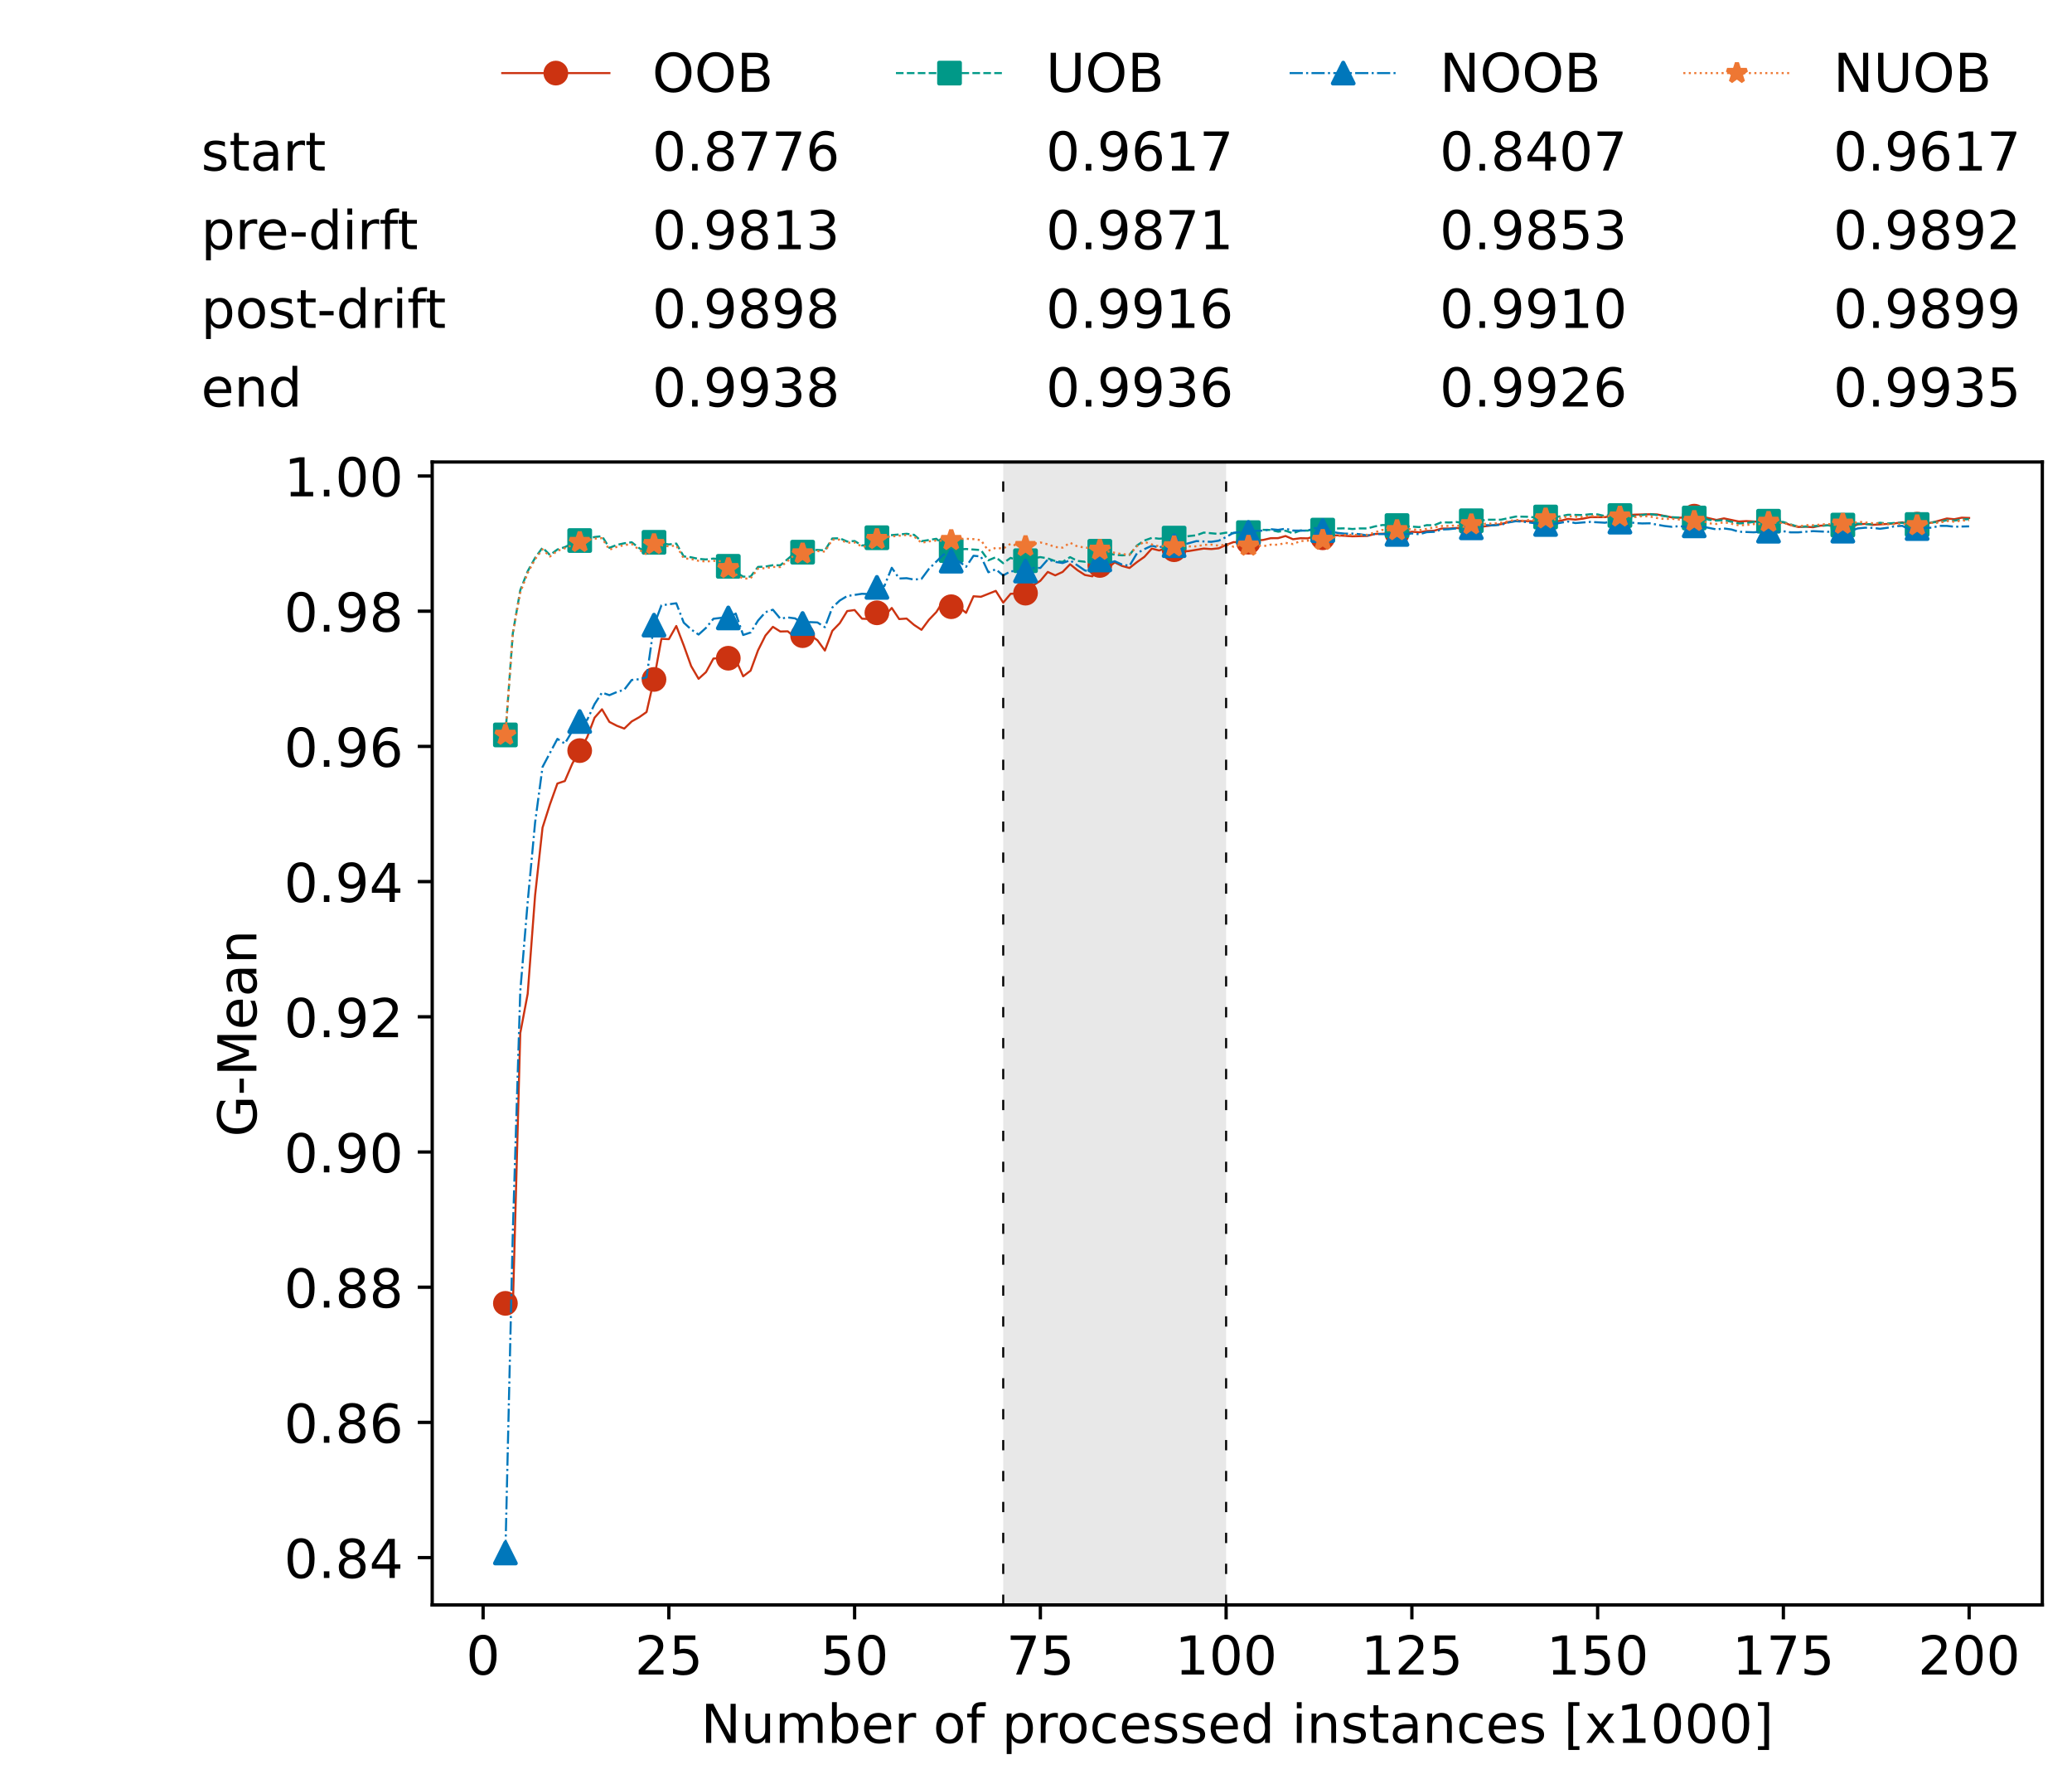 <?xml version="1.0" encoding="utf-8" standalone="no"?>
<!DOCTYPE svg PUBLIC "-//W3C//DTD SVG 1.1//EN"
  "http://www.w3.org/Graphics/SVG/1.1/DTD/svg11.dtd">
<!-- Created with matplotlib (https://matplotlib.org/) -->
<svg height="432.615pt" version="1.1" viewBox="0 0 502.65 432.615" width="502.65pt" xmlns="http://www.w3.org/2000/svg" xmlns:xlink="http://www.w3.org/1999/xlink">
 <defs>
  <style type="text/css">*{stroke-linecap:butt;stroke-linejoin:round;}</style>
 </defs>
 <g id="figure_1">
  <g id="patch_1">
   <path d="M 0 432.615 
L 502.65 432.615 
L 502.65 0 
L 0 0 
z
" style="fill:#ffffff;"/>
  </g>
  <g id="axes_1">
   <g id="patch_2">
    <path d="M 104.85 389.252 
L 495.45 389.252 
L 495.45 112.052 
L 104.85 112.052 
z
" style="fill:#ffffff;"/>
   </g>
   <g id="patch_3">
    <path clip-path="url(#pc246286b0c)" d="M 297.446 389.252 
L 297.446 112.052 
L 243.372 112.052 
L 243.372 389.252 
z
" style="fill:#d3d3d3;opacity:0.5;"/>
   </g>
   <g id="matplotlib.axis_1">
    <g id="xtick_1">
     <g id="line2d_1">
      <defs>
       <path d="M 0 0 
L 0 3.5 
" id="mcc6a874059" style="stroke:#000000;stroke-width:0.8;"/>
      </defs>
      <g>
       <use style="stroke:#000000;stroke-width:0.8;" x="117.197" xlink:href="#mcc6a874059" y="389.252"/>
      </g>
     </g>
     <g id="text_1">
      <!-- 0 -->
      <g transform="translate(113.061 406.13)scale(0.13 -0.13)">
       <defs>
        <path d="M 31.781 66.406 
Q 24.172 66.406 20.328 58.906 
Q 16.5 51.422 16.5 36.375 
Q 16.5 21.391 20.328 13.891 
Q 24.172 6.391 31.781 6.391 
Q 39.453 6.391 43.281 13.891 
Q 47.125 21.391 47.125 36.375 
Q 47.125 51.422 43.281 58.906 
Q 39.453 66.406 31.781 66.406 
z
M 31.781 74.219 
Q 44.047 74.219 50.516 64.516 
Q 56.984 54.828 56.984 36.375 
Q 56.984 17.969 50.516 8.266 
Q 44.047 -1.422 31.781 -1.422 
Q 19.531 -1.422 13.062 8.266 
Q 6.594 17.969 6.594 36.375 
Q 6.594 54.828 13.062 64.516 
Q 19.531 74.219 31.781 74.219 
z
" id="DejaVuSans-48"/>
       </defs>
       <use xlink:href="#DejaVuSans-48"/>
      </g>
     </g>
    </g>
    <g id="xtick_2">
     <g id="line2d_2">
      <g>
       <use style="stroke:#000000;stroke-width:0.8;" x="162.259" xlink:href="#mcc6a874059" y="389.252"/>
      </g>
     </g>
     <g id="text_2">
      <!-- 25 -->
      <g transform="translate(153.988 406.13)scale(0.13 -0.13)">
       <defs>
        <path d="M 19.188 8.297 
L 53.609 8.297 
L 53.609 0 
L 7.328 0 
L 7.328 8.297 
Q 12.938 14.109 22.625 23.891 
Q 32.328 33.688 34.812 36.531 
Q 39.547 41.844 41.422 45.531 
Q 43.312 49.219 43.312 52.781 
Q 43.312 58.594 39.234 62.25 
Q 35.156 65.922 28.609 65.922 
Q 23.969 65.922 18.812 64.312 
Q 13.672 62.703 7.812 59.422 
L 7.812 69.391 
Q 13.766 71.781 18.938 73 
Q 24.125 74.219 28.422 74.219 
Q 39.75 74.219 46.484 68.547 
Q 53.219 62.891 53.219 53.422 
Q 53.219 48.922 51.531 44.891 
Q 49.859 40.875 45.406 35.406 
Q 44.188 33.984 37.641 27.219 
Q 31.109 20.453 19.188 8.297 
z
" id="DejaVuSans-50"/>
        <path d="M 10.797 72.906 
L 49.516 72.906 
L 49.516 64.594 
L 19.828 64.594 
L 19.828 46.734 
Q 21.969 47.469 24.109 47.828 
Q 26.266 48.188 28.422 48.188 
Q 40.625 48.188 47.75 41.5 
Q 54.891 34.812 54.891 23.391 
Q 54.891 11.625 47.562 5.094 
Q 40.234 -1.422 26.906 -1.422 
Q 22.312 -1.422 17.547 -0.641 
Q 12.797 0.141 7.719 1.703 
L 7.719 11.625 
Q 12.109 9.234 16.797 8.062 
Q 21.484 6.891 26.703 6.891 
Q 35.156 6.891 40.078 11.328 
Q 45.016 15.766 45.016 23.391 
Q 45.016 31 40.078 35.438 
Q 35.156 39.891 26.703 39.891 
Q 22.75 39.891 18.812 39.016 
Q 14.891 38.141 10.797 36.281 
z
" id="DejaVuSans-53"/>
       </defs>
       <use xlink:href="#DejaVuSans-50"/>
       <use x="63.623" xlink:href="#DejaVuSans-53"/>
      </g>
     </g>
    </g>
    <g id="xtick_3">
     <g id="line2d_3">
      <g>
       <use style="stroke:#000000;stroke-width:0.8;" x="207.322" xlink:href="#mcc6a874059" y="389.252"/>
      </g>
     </g>
     <g id="text_3">
      <!-- 50 -->
      <g transform="translate(199.05 406.13)scale(0.13 -0.13)">
       <use xlink:href="#DejaVuSans-53"/>
       <use x="63.623" xlink:href="#DejaVuSans-48"/>
      </g>
     </g>
    </g>
    <g id="xtick_4">
     <g id="line2d_4">
      <g>
       <use style="stroke:#000000;stroke-width:0.8;" x="252.384" xlink:href="#mcc6a874059" y="389.252"/>
      </g>
     </g>
     <g id="text_4">
      <!-- 75 -->
      <g transform="translate(244.113 406.13)scale(0.13 -0.13)">
       <defs>
        <path d="M 8.203 72.906 
L 55.078 72.906 
L 55.078 68.703 
L 28.609 0 
L 18.312 0 
L 43.219 64.594 
L 8.203 64.594 
z
" id="DejaVuSans-55"/>
       </defs>
       <use xlink:href="#DejaVuSans-55"/>
       <use x="63.623" xlink:href="#DejaVuSans-53"/>
      </g>
     </g>
    </g>
    <g id="xtick_5">
     <g id="line2d_5">
      <g>
       <use style="stroke:#000000;stroke-width:0.8;" x="297.446" xlink:href="#mcc6a874059" y="389.252"/>
      </g>
     </g>
     <g id="text_5">
      <!-- 100 -->
      <g transform="translate(285.039 406.13)scale(0.13 -0.13)">
       <defs>
        <path d="M 12.406 8.297 
L 28.516 8.297 
L 28.516 63.922 
L 10.984 60.406 
L 10.984 69.391 
L 28.422 72.906 
L 38.281 72.906 
L 38.281 8.297 
L 54.391 8.297 
L 54.391 0 
L 12.406 0 
z
" id="DejaVuSans-49"/>
       </defs>
       <use xlink:href="#DejaVuSans-49"/>
       <use x="63.623" xlink:href="#DejaVuSans-48"/>
       <use x="127.246" xlink:href="#DejaVuSans-48"/>
      </g>
     </g>
    </g>
    <g id="xtick_6">
     <g id="line2d_6">
      <g>
       <use style="stroke:#000000;stroke-width:0.8;" x="342.509" xlink:href="#mcc6a874059" y="389.252"/>
      </g>
     </g>
     <g id="text_6">
      <!-- 125 -->
      <g transform="translate(330.102 406.13)scale(0.13 -0.13)">
       <use xlink:href="#DejaVuSans-49"/>
       <use x="63.623" xlink:href="#DejaVuSans-50"/>
       <use x="127.246" xlink:href="#DejaVuSans-53"/>
      </g>
     </g>
    </g>
    <g id="xtick_7">
     <g id="line2d_7">
      <g>
       <use style="stroke:#000000;stroke-width:0.8;" x="387.571" xlink:href="#mcc6a874059" y="389.252"/>
      </g>
     </g>
     <g id="text_7">
      <!-- 150 -->
      <g transform="translate(375.164 406.13)scale(0.13 -0.13)">
       <use xlink:href="#DejaVuSans-49"/>
       <use x="63.623" xlink:href="#DejaVuSans-53"/>
       <use x="127.246" xlink:href="#DejaVuSans-48"/>
      </g>
     </g>
    </g>
    <g id="xtick_8">
     <g id="line2d_8">
      <g>
       <use style="stroke:#000000;stroke-width:0.8;" x="432.633" xlink:href="#mcc6a874059" y="389.252"/>
      </g>
     </g>
     <g id="text_8">
      <!-- 175 -->
      <g transform="translate(420.226 406.13)scale(0.13 -0.13)">
       <use xlink:href="#DejaVuSans-49"/>
       <use x="63.623" xlink:href="#DejaVuSans-55"/>
       <use x="127.246" xlink:href="#DejaVuSans-53"/>
      </g>
     </g>
    </g>
    <g id="xtick_9">
     <g id="line2d_9">
      <g>
       <use style="stroke:#000000;stroke-width:0.8;" x="477.695" xlink:href="#mcc6a874059" y="389.252"/>
      </g>
     </g>
     <g id="text_9">
      <!-- 200 -->
      <g transform="translate(465.289 406.13)scale(0.13 -0.13)">
       <use xlink:href="#DejaVuSans-50"/>
       <use x="63.623" xlink:href="#DejaVuSans-48"/>
       <use x="127.246" xlink:href="#DejaVuSans-48"/>
      </g>
     </g>
    </g>
    <g id="text_10">
     <!-- Number of processed instances [x1000] -->
     <g transform="translate(170.025 422.711)scale(0.13 -0.13)">
      <defs>
       <path d="M 9.812 72.906 
L 23.094 72.906 
L 55.422 11.922 
L 55.422 72.906 
L 64.984 72.906 
L 64.984 0 
L 51.703 0 
L 19.391 60.984 
L 19.391 0 
L 9.812 0 
z
" id="DejaVuSans-78"/>
       <path d="M 8.5 21.578 
L 8.5 54.688 
L 17.484 54.688 
L 17.484 21.922 
Q 17.484 14.156 20.5 10.266 
Q 23.531 6.391 29.594 6.391 
Q 36.859 6.391 41.078 11.031 
Q 45.312 15.672 45.312 23.688 
L 45.312 54.688 
L 54.297 54.688 
L 54.297 0 
L 45.312 0 
L 45.312 8.406 
Q 42.047 3.422 37.719 1 
Q 33.406 -1.422 27.688 -1.422 
Q 18.266 -1.422 13.375 4.438 
Q 8.5 10.297 8.5 21.578 
z
M 31.109 56 
z
" id="DejaVuSans-117"/>
       <path d="M 52 44.188 
Q 55.375 50.25 60.062 53.125 
Q 64.75 56 71.094 56 
Q 79.641 56 84.281 50.016 
Q 88.922 44.047 88.922 33.016 
L 88.922 0 
L 79.891 0 
L 79.891 32.719 
Q 79.891 40.578 77.094 44.375 
Q 74.312 48.188 68.609 48.188 
Q 61.625 48.188 57.562 43.547 
Q 53.516 38.922 53.516 30.906 
L 53.516 0 
L 44.484 0 
L 44.484 32.719 
Q 44.484 40.625 41.703 44.406 
Q 38.922 48.188 33.109 48.188 
Q 26.219 48.188 22.156 43.531 
Q 18.109 38.875 18.109 30.906 
L 18.109 0 
L 9.078 0 
L 9.078 54.688 
L 18.109 54.688 
L 18.109 46.188 
Q 21.188 51.219 25.484 53.609 
Q 29.781 56 35.688 56 
Q 41.656 56 45.828 52.969 
Q 50 49.953 52 44.188 
z
" id="DejaVuSans-109"/>
       <path d="M 48.688 27.297 
Q 48.688 37.203 44.609 42.844 
Q 40.531 48.484 33.406 48.484 
Q 26.266 48.484 22.188 42.844 
Q 18.109 37.203 18.109 27.297 
Q 18.109 17.391 22.188 11.75 
Q 26.266 6.109 33.406 6.109 
Q 40.531 6.109 44.609 11.75 
Q 48.688 17.391 48.688 27.297 
z
M 18.109 46.391 
Q 20.953 51.266 25.266 53.625 
Q 29.594 56 35.594 56 
Q 45.562 56 51.781 48.094 
Q 58.016 40.188 58.016 27.297 
Q 58.016 14.406 51.781 6.484 
Q 45.562 -1.422 35.594 -1.422 
Q 29.594 -1.422 25.266 0.953 
Q 20.953 3.328 18.109 8.203 
L 18.109 0 
L 9.078 0 
L 9.078 75.984 
L 18.109 75.984 
z
" id="DejaVuSans-98"/>
       <path d="M 56.203 29.594 
L 56.203 25.203 
L 14.891 25.203 
Q 15.484 15.922 20.484 11.062 
Q 25.484 6.203 34.422 6.203 
Q 39.594 6.203 44.453 7.469 
Q 49.312 8.734 54.109 11.281 
L 54.109 2.781 
Q 49.266 0.734 44.188 -0.344 
Q 39.109 -1.422 33.891 -1.422 
Q 20.797 -1.422 13.156 6.188 
Q 5.516 13.812 5.516 26.812 
Q 5.516 40.234 12.766 48.109 
Q 20.016 56 32.328 56 
Q 43.359 56 49.781 48.891 
Q 56.203 41.797 56.203 29.594 
z
M 47.219 32.234 
Q 47.125 39.594 43.094 43.984 
Q 39.062 48.391 32.422 48.391 
Q 24.906 48.391 20.391 44.141 
Q 15.875 39.891 15.188 32.172 
z
" id="DejaVuSans-101"/>
       <path d="M 41.109 46.297 
Q 39.594 47.172 37.812 47.578 
Q 36.031 48 33.891 48 
Q 26.266 48 22.188 43.047 
Q 18.109 38.094 18.109 28.812 
L 18.109 0 
L 9.078 0 
L 9.078 54.688 
L 18.109 54.688 
L 18.109 46.188 
Q 20.953 51.172 25.484 53.578 
Q 30.031 56 36.531 56 
Q 37.453 56 38.578 55.875 
Q 39.703 55.766 41.062 55.516 
z
" id="DejaVuSans-114"/>
       <path id="DejaVuSans-32"/>
       <path d="M 30.609 48.391 
Q 23.391 48.391 19.188 42.75 
Q 14.984 37.109 14.984 27.297 
Q 14.984 17.484 19.156 11.844 
Q 23.344 6.203 30.609 6.203 
Q 37.797 6.203 41.984 11.859 
Q 46.188 17.531 46.188 27.297 
Q 46.188 37.016 41.984 42.703 
Q 37.797 48.391 30.609 48.391 
z
M 30.609 56 
Q 42.328 56 49.016 48.375 
Q 55.719 40.766 55.719 27.297 
Q 55.719 13.875 49.016 6.219 
Q 42.328 -1.422 30.609 -1.422 
Q 18.844 -1.422 12.172 6.219 
Q 5.516 13.875 5.516 27.297 
Q 5.516 40.766 12.172 48.375 
Q 18.844 56 30.609 56 
z
" id="DejaVuSans-111"/>
       <path d="M 37.109 75.984 
L 37.109 68.5 
L 28.516 68.5 
Q 23.688 68.5 21.797 66.547 
Q 19.922 64.594 19.922 59.516 
L 19.922 54.688 
L 34.719 54.688 
L 34.719 47.703 
L 19.922 47.703 
L 19.922 0 
L 10.891 0 
L 10.891 47.703 
L 2.297 47.703 
L 2.297 54.688 
L 10.891 54.688 
L 10.891 58.5 
Q 10.891 67.625 15.141 71.797 
Q 19.391 75.984 28.609 75.984 
z
" id="DejaVuSans-102"/>
       <path d="M 18.109 8.203 
L 18.109 -20.797 
L 9.078 -20.797 
L 9.078 54.688 
L 18.109 54.688 
L 18.109 46.391 
Q 20.953 51.266 25.266 53.625 
Q 29.594 56 35.594 56 
Q 45.562 56 51.781 48.094 
Q 58.016 40.188 58.016 27.297 
Q 58.016 14.406 51.781 6.484 
Q 45.562 -1.422 35.594 -1.422 
Q 29.594 -1.422 25.266 0.953 
Q 20.953 3.328 18.109 8.203 
z
M 48.688 27.297 
Q 48.688 37.203 44.609 42.844 
Q 40.531 48.484 33.406 48.484 
Q 26.266 48.484 22.188 42.844 
Q 18.109 37.203 18.109 27.297 
Q 18.109 17.391 22.188 11.75 
Q 26.266 6.109 33.406 6.109 
Q 40.531 6.109 44.609 11.75 
Q 48.688 17.391 48.688 27.297 
z
" id="DejaVuSans-112"/>
       <path d="M 48.781 52.594 
L 48.781 44.188 
Q 44.969 46.297 41.141 47.344 
Q 37.312 48.391 33.406 48.391 
Q 24.656 48.391 19.812 42.844 
Q 14.984 37.312 14.984 27.297 
Q 14.984 17.281 19.812 11.734 
Q 24.656 6.203 33.406 6.203 
Q 37.312 6.203 41.141 7.25 
Q 44.969 8.297 48.781 10.406 
L 48.781 2.094 
Q 45.016 0.344 40.984 -0.531 
Q 36.969 -1.422 32.422 -1.422 
Q 20.062 -1.422 12.781 6.344 
Q 5.516 14.109 5.516 27.297 
Q 5.516 40.672 12.859 48.328 
Q 20.219 56 33.016 56 
Q 37.156 56 41.109 55.141 
Q 45.062 54.297 48.781 52.594 
z
" id="DejaVuSans-99"/>
       <path d="M 44.281 53.078 
L 44.281 44.578 
Q 40.484 46.531 36.375 47.5 
Q 32.281 48.484 27.875 48.484 
Q 21.188 48.484 17.844 46.438 
Q 14.5 44.391 14.5 40.281 
Q 14.5 37.156 16.891 35.375 
Q 19.281 33.594 26.516 31.984 
L 29.594 31.297 
Q 39.156 29.25 43.188 25.516 
Q 47.219 21.781 47.219 15.094 
Q 47.219 7.469 41.188 3.016 
Q 35.156 -1.422 24.609 -1.422 
Q 20.219 -1.422 15.453 -0.562 
Q 10.688 0.297 5.422 2 
L 5.422 11.281 
Q 10.406 8.688 15.234 7.391 
Q 20.062 6.109 24.812 6.109 
Q 31.156 6.109 34.562 8.281 
Q 37.984 10.453 37.984 14.406 
Q 37.984 18.062 35.516 20.016 
Q 33.062 21.969 24.703 23.781 
L 21.578 24.516 
Q 13.234 26.266 9.516 29.906 
Q 5.812 33.547 5.812 39.891 
Q 5.812 47.609 11.281 51.797 
Q 16.75 56 26.812 56 
Q 31.781 56 36.172 55.266 
Q 40.578 54.547 44.281 53.078 
z
" id="DejaVuSans-115"/>
       <path d="M 45.406 46.391 
L 45.406 75.984 
L 54.391 75.984 
L 54.391 0 
L 45.406 0 
L 45.406 8.203 
Q 42.578 3.328 38.25 0.953 
Q 33.938 -1.422 27.875 -1.422 
Q 17.969 -1.422 11.734 6.484 
Q 5.516 14.406 5.516 27.297 
Q 5.516 40.188 11.734 48.094 
Q 17.969 56 27.875 56 
Q 33.938 56 38.25 53.625 
Q 42.578 51.266 45.406 46.391 
z
M 14.797 27.297 
Q 14.797 17.391 18.875 11.75 
Q 22.953 6.109 30.078 6.109 
Q 37.203 6.109 41.297 11.75 
Q 45.406 17.391 45.406 27.297 
Q 45.406 37.203 41.297 42.844 
Q 37.203 48.484 30.078 48.484 
Q 22.953 48.484 18.875 42.844 
Q 14.797 37.203 14.797 27.297 
z
" id="DejaVuSans-100"/>
       <path d="M 9.422 54.688 
L 18.406 54.688 
L 18.406 0 
L 9.422 0 
z
M 9.422 75.984 
L 18.406 75.984 
L 18.406 64.594 
L 9.422 64.594 
z
" id="DejaVuSans-105"/>
       <path d="M 54.891 33.016 
L 54.891 0 
L 45.906 0 
L 45.906 32.719 
Q 45.906 40.484 42.875 44.328 
Q 39.844 48.188 33.797 48.188 
Q 26.516 48.188 22.312 43.547 
Q 18.109 38.922 18.109 30.906 
L 18.109 0 
L 9.078 0 
L 9.078 54.688 
L 18.109 54.688 
L 18.109 46.188 
Q 21.344 51.125 25.703 53.562 
Q 30.078 56 35.797 56 
Q 45.219 56 50.047 50.172 
Q 54.891 44.344 54.891 33.016 
z
" id="DejaVuSans-110"/>
       <path d="M 18.312 70.219 
L 18.312 54.688 
L 36.812 54.688 
L 36.812 47.703 
L 18.312 47.703 
L 18.312 18.016 
Q 18.312 11.328 20.141 9.422 
Q 21.969 7.516 27.594 7.516 
L 36.812 7.516 
L 36.812 0 
L 27.594 0 
Q 17.188 0 13.234 3.875 
Q 9.281 7.766 9.281 18.016 
L 9.281 47.703 
L 2.688 47.703 
L 2.688 54.688 
L 9.281 54.688 
L 9.281 70.219 
z
" id="DejaVuSans-116"/>
       <path d="M 34.281 27.484 
Q 23.391 27.484 19.188 25 
Q 14.984 22.516 14.984 16.5 
Q 14.984 11.719 18.141 8.906 
Q 21.297 6.109 26.703 6.109 
Q 34.188 6.109 38.703 11.406 
Q 43.219 16.703 43.219 25.484 
L 43.219 27.484 
z
M 52.203 31.203 
L 52.203 0 
L 43.219 0 
L 43.219 8.297 
Q 40.141 3.328 35.547 0.953 
Q 30.953 -1.422 24.312 -1.422 
Q 15.922 -1.422 10.953 3.297 
Q 6 8.016 6 15.922 
Q 6 25.141 12.172 29.828 
Q 18.359 34.516 30.609 34.516 
L 43.219 34.516 
L 43.219 35.406 
Q 43.219 41.609 39.141 45 
Q 35.062 48.391 27.688 48.391 
Q 23 48.391 18.547 47.266 
Q 14.109 46.141 10.016 43.891 
L 10.016 52.203 
Q 14.938 54.109 19.578 55.047 
Q 24.219 56 28.609 56 
Q 40.484 56 46.344 49.844 
Q 52.203 43.703 52.203 31.203 
z
" id="DejaVuSans-97"/>
       <path d="M 8.594 75.984 
L 29.297 75.984 
L 29.297 69 
L 17.578 69 
L 17.578 -6.203 
L 29.297 -6.203 
L 29.297 -13.188 
L 8.594 -13.188 
z
" id="DejaVuSans-91"/>
       <path d="M 54.891 54.688 
L 35.109 28.078 
L 55.906 0 
L 45.312 0 
L 29.391 21.484 
L 13.484 0 
L 2.875 0 
L 24.125 28.609 
L 4.688 54.688 
L 15.281 54.688 
L 29.781 35.203 
L 44.281 54.688 
z
" id="DejaVuSans-120"/>
       <path d="M 30.422 75.984 
L 30.422 -13.188 
L 9.719 -13.188 
L 9.719 -6.203 
L 21.391 -6.203 
L 21.391 69 
L 9.719 69 
L 9.719 75.984 
z
" id="DejaVuSans-93"/>
      </defs>
      <use xlink:href="#DejaVuSans-78"/>
      <use x="74.805" xlink:href="#DejaVuSans-117"/>
      <use x="138.184" xlink:href="#DejaVuSans-109"/>
      <use x="235.596" xlink:href="#DejaVuSans-98"/>
      <use x="299.072" xlink:href="#DejaVuSans-101"/>
      <use x="360.596" xlink:href="#DejaVuSans-114"/>
      <use x="401.709" xlink:href="#DejaVuSans-32"/>
      <use x="433.496" xlink:href="#DejaVuSans-111"/>
      <use x="494.678" xlink:href="#DejaVuSans-102"/>
      <use x="529.883" xlink:href="#DejaVuSans-32"/>
      <use x="561.67" xlink:href="#DejaVuSans-112"/>
      <use x="625.146" xlink:href="#DejaVuSans-114"/>
      <use x="664.01" xlink:href="#DejaVuSans-111"/>
      <use x="725.191" xlink:href="#DejaVuSans-99"/>
      <use x="780.172" xlink:href="#DejaVuSans-101"/>
      <use x="841.695" xlink:href="#DejaVuSans-115"/>
      <use x="893.795" xlink:href="#DejaVuSans-115"/>
      <use x="945.895" xlink:href="#DejaVuSans-101"/>
      <use x="1007.418" xlink:href="#DejaVuSans-100"/>
      <use x="1070.895" xlink:href="#DejaVuSans-32"/>
      <use x="1102.682" xlink:href="#DejaVuSans-105"/>
      <use x="1130.465" xlink:href="#DejaVuSans-110"/>
      <use x="1193.844" xlink:href="#DejaVuSans-115"/>
      <use x="1245.943" xlink:href="#DejaVuSans-116"/>
      <use x="1285.152" xlink:href="#DejaVuSans-97"/>
      <use x="1346.432" xlink:href="#DejaVuSans-110"/>
      <use x="1409.811" xlink:href="#DejaVuSans-99"/>
      <use x="1464.791" xlink:href="#DejaVuSans-101"/>
      <use x="1526.314" xlink:href="#DejaVuSans-115"/>
      <use x="1578.414" xlink:href="#DejaVuSans-32"/>
      <use x="1610.201" xlink:href="#DejaVuSans-91"/>
      <use x="1649.215" xlink:href="#DejaVuSans-120"/>
      <use x="1708.395" xlink:href="#DejaVuSans-49"/>
      <use x="1772.018" xlink:href="#DejaVuSans-48"/>
      <use x="1835.641" xlink:href="#DejaVuSans-48"/>
      <use x="1899.264" xlink:href="#DejaVuSans-48"/>
      <use x="1962.887" xlink:href="#DejaVuSans-93"/>
     </g>
    </g>
   </g>
   <g id="matplotlib.axis_2">
    <g id="ytick_1">
     <g id="line2d_10">
      <defs>
       <path d="M 0 0 
L -3.5 0 
" id="m4f70bc600f" style="stroke:#000000;stroke-width:0.8;"/>
      </defs>
      <g>
       <use style="stroke:#000000;stroke-width:0.8;" x="104.85" xlink:href="#m4f70bc600f" y="377.772"/>
      </g>
     </g>
     <g id="text_11">
      <!-- 0.84 -->
      <g transform="translate(68.905 382.711)scale(0.13 -0.13)">
       <defs>
        <path d="M 10.688 12.406 
L 21 12.406 
L 21 0 
L 10.688 0 
z
" id="DejaVuSans-46"/>
        <path d="M 31.781 34.625 
Q 24.75 34.625 20.719 30.859 
Q 16.703 27.094 16.703 20.516 
Q 16.703 13.922 20.719 10.156 
Q 24.75 6.391 31.781 6.391 
Q 38.812 6.391 42.859 10.172 
Q 46.922 13.969 46.922 20.516 
Q 46.922 27.094 42.891 30.859 
Q 38.875 34.625 31.781 34.625 
z
M 21.922 38.812 
Q 15.578 40.375 12.031 44.719 
Q 8.5 49.078 8.5 55.328 
Q 8.5 64.062 14.719 69.141 
Q 20.953 74.219 31.781 74.219 
Q 42.672 74.219 48.875 69.141 
Q 55.078 64.062 55.078 55.328 
Q 55.078 49.078 51.531 44.719 
Q 48 40.375 41.703 38.812 
Q 48.828 37.156 52.797 32.312 
Q 56.781 27.484 56.781 20.516 
Q 56.781 9.906 50.312 4.234 
Q 43.844 -1.422 31.781 -1.422 
Q 19.734 -1.422 13.25 4.234 
Q 6.781 9.906 6.781 20.516 
Q 6.781 27.484 10.781 32.312 
Q 14.797 37.156 21.922 38.812 
z
M 18.312 54.391 
Q 18.312 48.734 21.844 45.562 
Q 25.391 42.391 31.781 42.391 
Q 38.141 42.391 41.719 45.562 
Q 45.312 48.734 45.312 54.391 
Q 45.312 60.062 41.719 63.234 
Q 38.141 66.406 31.781 66.406 
Q 25.391 66.406 21.844 63.234 
Q 18.312 60.062 18.312 54.391 
z
" id="DejaVuSans-56"/>
        <path d="M 37.797 64.312 
L 12.891 25.391 
L 37.797 25.391 
z
M 35.203 72.906 
L 47.609 72.906 
L 47.609 25.391 
L 58.016 25.391 
L 58.016 17.188 
L 47.609 17.188 
L 47.609 0 
L 37.797 0 
L 37.797 17.188 
L 4.891 17.188 
L 4.891 26.703 
z
" id="DejaVuSans-52"/>
       </defs>
       <use xlink:href="#DejaVuSans-48"/>
       <use x="63.623" xlink:href="#DejaVuSans-46"/>
       <use x="95.41" xlink:href="#DejaVuSans-56"/>
       <use x="159.033" xlink:href="#DejaVuSans-52"/>
      </g>
     </g>
    </g>
    <g id="ytick_2">
     <g id="line2d_11">
      <g>
       <use style="stroke:#000000;stroke-width:0.8;" x="104.85" xlink:href="#m4f70bc600f" y="344.981"/>
      </g>
     </g>
     <g id="text_12">
      <!-- 0.86 -->
      <g transform="translate(68.905 349.92)scale(0.13 -0.13)">
       <defs>
        <path d="M 33.016 40.375 
Q 26.375 40.375 22.484 35.828 
Q 18.609 31.297 18.609 23.391 
Q 18.609 15.531 22.484 10.953 
Q 26.375 6.391 33.016 6.391 
Q 39.656 6.391 43.531 10.953 
Q 47.406 15.531 47.406 23.391 
Q 47.406 31.297 43.531 35.828 
Q 39.656 40.375 33.016 40.375 
z
M 52.594 71.297 
L 52.594 62.312 
Q 48.875 64.062 45.094 64.984 
Q 41.312 65.922 37.594 65.922 
Q 27.828 65.922 22.672 59.328 
Q 17.531 52.734 16.797 39.406 
Q 19.672 43.656 24.016 45.922 
Q 28.375 48.188 33.594 48.188 
Q 44.578 48.188 50.953 41.516 
Q 57.328 34.859 57.328 23.391 
Q 57.328 12.156 50.688 5.359 
Q 44.047 -1.422 33.016 -1.422 
Q 20.359 -1.422 13.672 8.266 
Q 6.984 17.969 6.984 36.375 
Q 6.984 53.656 15.188 63.938 
Q 23.391 74.219 37.203 74.219 
Q 40.922 74.219 44.703 73.484 
Q 48.484 72.75 52.594 71.297 
z
" id="DejaVuSans-54"/>
       </defs>
       <use xlink:href="#DejaVuSans-48"/>
       <use x="63.623" xlink:href="#DejaVuSans-46"/>
       <use x="95.41" xlink:href="#DejaVuSans-56"/>
       <use x="159.033" xlink:href="#DejaVuSans-54"/>
      </g>
     </g>
    </g>
    <g id="ytick_3">
     <g id="line2d_12">
      <g>
       <use style="stroke:#000000;stroke-width:0.8;" x="104.85" xlink:href="#m4f70bc600f" y="312.191"/>
      </g>
     </g>
     <g id="text_13">
      <!-- 0.88 -->
      <g transform="translate(68.905 317.13)scale(0.13 -0.13)">
       <use xlink:href="#DejaVuSans-48"/>
       <use x="63.623" xlink:href="#DejaVuSans-46"/>
       <use x="95.41" xlink:href="#DejaVuSans-56"/>
       <use x="159.033" xlink:href="#DejaVuSans-56"/>
      </g>
     </g>
    </g>
    <g id="ytick_4">
     <g id="line2d_13">
      <g>
       <use style="stroke:#000000;stroke-width:0.8;" x="104.85" xlink:href="#m4f70bc600f" y="279.4"/>
      </g>
     </g>
     <g id="text_14">
      <!-- 0.90 -->
      <g transform="translate(68.905 284.339)scale(0.13 -0.13)">
       <defs>
        <path d="M 10.984 1.516 
L 10.984 10.5 
Q 14.703 8.734 18.5 7.812 
Q 22.312 6.891 25.984 6.891 
Q 35.75 6.891 40.891 13.453 
Q 46.047 20.016 46.781 33.406 
Q 43.953 29.203 39.594 26.953 
Q 35.25 24.703 29.984 24.703 
Q 19.047 24.703 12.672 31.312 
Q 6.297 37.938 6.297 49.422 
Q 6.297 60.641 12.938 67.422 
Q 19.578 74.219 30.609 74.219 
Q 43.266 74.219 49.922 64.516 
Q 56.594 54.828 56.594 36.375 
Q 56.594 19.141 48.406 8.859 
Q 40.234 -1.422 26.422 -1.422 
Q 22.703 -1.422 18.891 -0.688 
Q 15.094 0.047 10.984 1.516 
z
M 30.609 32.422 
Q 37.25 32.422 41.125 36.953 
Q 45.016 41.5 45.016 49.422 
Q 45.016 57.281 41.125 61.844 
Q 37.25 66.406 30.609 66.406 
Q 23.969 66.406 20.094 61.844 
Q 16.219 57.281 16.219 49.422 
Q 16.219 41.5 20.094 36.953 
Q 23.969 32.422 30.609 32.422 
z
" id="DejaVuSans-57"/>
       </defs>
       <use xlink:href="#DejaVuSans-48"/>
       <use x="63.623" xlink:href="#DejaVuSans-46"/>
       <use x="95.41" xlink:href="#DejaVuSans-57"/>
       <use x="159.033" xlink:href="#DejaVuSans-48"/>
      </g>
     </g>
    </g>
    <g id="ytick_5">
     <g id="line2d_14">
      <g>
       <use style="stroke:#000000;stroke-width:0.8;" x="104.85" xlink:href="#m4f70bc600f" y="246.61"/>
      </g>
     </g>
     <g id="text_15">
      <!-- 0.92 -->
      <g transform="translate(68.905 251.549)scale(0.13 -0.13)">
       <use xlink:href="#DejaVuSans-48"/>
       <use x="63.623" xlink:href="#DejaVuSans-46"/>
       <use x="95.41" xlink:href="#DejaVuSans-57"/>
       <use x="159.033" xlink:href="#DejaVuSans-50"/>
      </g>
     </g>
    </g>
    <g id="ytick_6">
     <g id="line2d_15">
      <g>
       <use style="stroke:#000000;stroke-width:0.8;" x="104.85" xlink:href="#m4f70bc600f" y="213.819"/>
      </g>
     </g>
     <g id="text_16">
      <!-- 0.94 -->
      <g transform="translate(68.905 218.758)scale(0.13 -0.13)">
       <use xlink:href="#DejaVuSans-48"/>
       <use x="63.623" xlink:href="#DejaVuSans-46"/>
       <use x="95.41" xlink:href="#DejaVuSans-57"/>
       <use x="159.033" xlink:href="#DejaVuSans-52"/>
      </g>
     </g>
    </g>
    <g id="ytick_7">
     <g id="line2d_16">
      <g>
       <use style="stroke:#000000;stroke-width:0.8;" x="104.85" xlink:href="#m4f70bc600f" y="181.029"/>
      </g>
     </g>
     <g id="text_17">
      <!-- 0.96 -->
      <g transform="translate(68.905 185.968)scale(0.13 -0.13)">
       <use xlink:href="#DejaVuSans-48"/>
       <use x="63.623" xlink:href="#DejaVuSans-46"/>
       <use x="95.41" xlink:href="#DejaVuSans-57"/>
       <use x="159.033" xlink:href="#DejaVuSans-54"/>
      </g>
     </g>
    </g>
    <g id="ytick_8">
     <g id="line2d_17">
      <g>
       <use style="stroke:#000000;stroke-width:0.8;" x="104.85" xlink:href="#m4f70bc600f" y="148.238"/>
      </g>
     </g>
     <g id="text_18">
      <!-- 0.98 -->
      <g transform="translate(68.905 153.177)scale(0.13 -0.13)">
       <use xlink:href="#DejaVuSans-48"/>
       <use x="63.623" xlink:href="#DejaVuSans-46"/>
       <use x="95.41" xlink:href="#DejaVuSans-57"/>
       <use x="159.033" xlink:href="#DejaVuSans-56"/>
      </g>
     </g>
    </g>
    <g id="ytick_9">
     <g id="line2d_18">
      <g>
       <use style="stroke:#000000;stroke-width:0.8;" x="104.85" xlink:href="#m4f70bc600f" y="115.448"/>
      </g>
     </g>
     <g id="text_19">
      <!-- 1.00 -->
      <g transform="translate(68.905 120.387)scale(0.13 -0.13)">
       <use xlink:href="#DejaVuSans-49"/>
       <use x="63.623" xlink:href="#DejaVuSans-46"/>
       <use x="95.41" xlink:href="#DejaVuSans-48"/>
       <use x="159.033" xlink:href="#DejaVuSans-48"/>
      </g>
     </g>
    </g>
    <g id="text_20">
     <!-- G-Mean -->
     <g transform="translate(62.201 275.744)rotate(-90)scale(0.13 -0.13)">
      <defs>
       <path d="M 59.516 10.406 
L 59.516 29.984 
L 43.406 29.984 
L 43.406 38.094 
L 69.281 38.094 
L 69.281 6.781 
Q 63.578 2.734 56.688 0.656 
Q 49.812 -1.422 42 -1.422 
Q 24.906 -1.422 15.25 8.562 
Q 5.609 18.562 5.609 36.375 
Q 5.609 54.25 15.25 64.234 
Q 24.906 74.219 42 74.219 
Q 49.125 74.219 55.547 72.453 
Q 61.969 70.703 67.391 67.281 
L 67.391 56.781 
Q 61.922 61.422 55.766 63.766 
Q 49.609 66.109 42.828 66.109 
Q 29.438 66.109 22.719 58.641 
Q 16.016 51.172 16.016 36.375 
Q 16.016 21.625 22.719 14.156 
Q 29.438 6.688 42.828 6.688 
Q 48.047 6.688 52.141 7.594 
Q 56.25 8.5 59.516 10.406 
z
" id="DejaVuSans-71"/>
       <path d="M 4.891 31.391 
L 31.203 31.391 
L 31.203 23.391 
L 4.891 23.391 
z
" id="DejaVuSans-45"/>
       <path d="M 9.812 72.906 
L 24.516 72.906 
L 43.109 23.297 
L 61.812 72.906 
L 76.516 72.906 
L 76.516 0 
L 66.891 0 
L 66.891 64.016 
L 48.094 14.016 
L 38.188 14.016 
L 19.391 64.016 
L 19.391 0 
L 9.812 0 
z
" id="DejaVuSans-77"/>
      </defs>
      <use xlink:href="#DejaVuSans-71"/>
      <use x="77.49" xlink:href="#DejaVuSans-45"/>
      <use x="113.574" xlink:href="#DejaVuSans-77"/>
      <use x="199.854" xlink:href="#DejaVuSans-101"/>
      <use x="261.377" xlink:href="#DejaVuSans-97"/>
      <use x="322.656" xlink:href="#DejaVuSans-110"/>
     </g>
    </g>
   </g>
   <g id="line2d_19"/>
   <g id="line2d_20"/>
   <g id="line2d_21"/>
   <g id="line2d_22"/>
   <g id="line2d_23"/>
   <g id="line2d_24">
    <path clip-path="url(#pc246286b0c)" d="M 122.605 316.11 
L 124.407 317.3 
L 126.21 250.581 
L 128.012 241.034 
L 129.815 217.102 
L 131.617 200.72 
L 133.419 195.064 
L 135.222 190.028 
L 137.024 189.428 
L 138.827 185.233 
L 142.432 178.816 
L 144.234 174.07 
L 146.037 172.025 
L 147.839 175.093 
L 149.642 176.022 
L 151.444 176.707 
L 153.247 174.97 
L 155.049 173.957 
L 156.852 172.688 
L 158.654 164.786 
L 160.457 154.93 
L 162.259 155.015 
L 164.062 151.824 
L 165.864 156.521 
L 167.667 161.547 
L 169.469 164.636 
L 171.272 163.006 
L 173.074 159.717 
L 174.877 159.623 
L 176.679 159.641 
L 178.482 159.926 
L 180.284 164.031 
L 182.087 162.658 
L 183.889 157.737 
L 185.692 154.138 
L 187.494 152.027 
L 189.297 153.162 
L 191.099 153.114 
L 192.902 154.605 
L 194.704 154.172 
L 196.507 154.002 
L 198.309 155.291 
L 200.112 157.782 
L 201.914 153.002 
L 203.717 151.145 
L 205.519 148.206 
L 207.322 147.954 
L 209.124 150.054 
L 210.927 150.129 
L 212.729 148.627 
L 214.532 149.428 
L 216.334 147.452 
L 218.137 150.145 
L 219.939 150.022 
L 221.742 151.562 
L 223.544 152.75 
L 225.347 150.324 
L 227.149 148.442 
L 228.952 145.591 
L 230.754 147.15 
L 232.557 147.15 
L 234.359 148.635 
L 236.162 144.614 
L 237.964 144.741 
L 241.569 143.31 
L 243.372 146.16 
L 245.174 144.018 
L 248.779 143.861 
L 250.581 141.999 
L 252.384 140.859 
L 254.186 138.713 
L 255.989 139.546 
L 257.791 138.709 
L 259.594 136.851 
L 261.396 138.295 
L 263.199 139.453 
L 265.001 139.781 
L 266.804 137.143 
L 268.606 137.943 
L 270.409 136.383 
L 272.211 137.264 
L 274.014 137.753 
L 275.816 136.33 
L 277.619 135.054 
L 279.421 133.058 
L 281.224 133.506 
L 283.026 132.889 
L 286.631 133.794 
L 288.434 133.642 
L 292.039 133.04 
L 293.841 133.167 
L 295.644 132.983 
L 297.446 132.154 
L 299.249 131.48 
L 302.854 131.506 
L 304.656 131.106 
L 306.459 130.949 
L 308.261 130.531 
L 310.064 130.515 
L 311.866 130.001 
L 313.669 130.785 
L 315.471 130.537 
L 317.274 130.572 
L 319.076 129.978 
L 320.879 130.432 
L 322.681 129.868 
L 324.484 129.841 
L 328.089 130.075 
L 331.694 129.984 
L 333.496 129.507 
L 337.101 129.375 
L 338.904 129.474 
L 340.706 129.407 
L 342.509 128.963 
L 344.311 129.091 
L 346.114 128.793 
L 347.916 128.714 
L 349.719 128.193 
L 351.521 128.185 
L 353.324 128.051 
L 355.126 128.261 
L 356.928 127.782 
L 358.731 127.84 
L 364.138 127.122 
L 365.941 126.603 
L 367.743 126.328 
L 376.756 126.548 
L 378.558 126.313 
L 380.361 125.854 
L 382.163 126.027 
L 383.966 125.801 
L 385.768 125.431 
L 389.373 125.431 
L 391.176 125.087 
L 392.978 125.125 
L 396.583 124.817 
L 400.188 124.73 
L 401.991 124.766 
L 405.596 125.49 
L 407.398 125.567 
L 409.201 125.454 
L 411.003 125.184 
L 412.806 125.29 
L 416.411 126.107 
L 418.213 125.726 
L 421.818 126.484 
L 423.621 126.378 
L 427.226 126.58 
L 429.028 126.474 
L 430.831 126.681 
L 432.633 126.708 
L 434.436 127.375 
L 436.238 127.809 
L 438.041 127.741 
L 439.843 127.871 
L 441.646 127.494 
L 443.448 127.412 
L 445.251 127.597 
L 447.053 127.667 
L 448.856 127.962 
L 450.658 127.196 
L 452.461 127.053 
L 454.263 127.293 
L 457.868 127.073 
L 459.671 126.937 
L 461.473 126.679 
L 463.276 127.121 
L 465.078 127.121 
L 468.683 126.76 
L 472.288 125.753 
L 474.09 125.928 
L 475.893 125.555 
L 477.695 125.624 
L 477.695 125.624 
" style="fill:none;stroke:#cc3311;stroke-linecap:square;stroke-width:0.5;"/>
    <defs>
     <path d="M 0 2.5 
C 0.663 2.5 1.299 2.237 1.768 1.768 
C 2.237 1.299 2.5 0.663 2.5 0 
C 2.5 -0.663 2.237 -1.299 1.768 -1.768 
C 1.299 -2.237 0.663 -2.5 0 -2.5 
C -0.663 -2.5 -1.299 -2.237 -1.768 -1.768 
C -2.237 -1.299 -2.5 -0.663 -2.5 0 
C -2.5 0.663 -2.237 1.299 -1.768 1.768 
C -1.299 2.237 -0.663 2.5 0 2.5 
z
" id="m4657803bf9" style="stroke:#cc3311;"/>
    </defs>
    <g clip-path="url(#pc246286b0c)">
     <use style="fill:#cc3311;stroke:#cc3311;" x="122.605" xlink:href="#m4657803bf9" y="316.11"/>
     <use style="fill:#cc3311;stroke:#cc3311;" x="140.629" xlink:href="#m4657803bf9" y="182.051"/>
     <use style="fill:#cc3311;stroke:#cc3311;" x="158.654" xlink:href="#m4657803bf9" y="164.786"/>
     <use style="fill:#cc3311;stroke:#cc3311;" x="176.679" xlink:href="#m4657803bf9" y="159.641"/>
     <use style="fill:#cc3311;stroke:#cc3311;" x="194.704" xlink:href="#m4657803bf9" y="154.172"/>
     <use style="fill:#cc3311;stroke:#cc3311;" x="212.729" xlink:href="#m4657803bf9" y="148.627"/>
     <use style="fill:#cc3311;stroke:#cc3311;" x="230.754" xlink:href="#m4657803bf9" y="147.15"/>
     <use style="fill:#cc3311;stroke:#cc3311;" x="248.779" xlink:href="#m4657803bf9" y="143.861"/>
     <use style="fill:#cc3311;stroke:#cc3311;" x="266.804" xlink:href="#m4657803bf9" y="137.143"/>
     <use style="fill:#cc3311;stroke:#cc3311;" x="284.829" xlink:href="#m4657803bf9" y="133.328"/>
     <use style="fill:#cc3311;stroke:#cc3311;" x="302.854" xlink:href="#m4657803bf9" y="131.506"/>
     <use style="fill:#cc3311;stroke:#cc3311;" x="320.879" xlink:href="#m4657803bf9" y="130.432"/>
     <use style="fill:#cc3311;stroke:#cc3311;" x="338.904" xlink:href="#m4657803bf9" y="129.474"/>
     <use style="fill:#cc3311;stroke:#cc3311;" x="356.928" xlink:href="#m4657803bf9" y="127.782"/>
     <use style="fill:#cc3311;stroke:#cc3311;" x="374.953" xlink:href="#m4657803bf9" y="126.567"/>
     <use style="fill:#cc3311;stroke:#cc3311;" x="392.978" xlink:href="#m4657803bf9" y="125.125"/>
     <use style="fill:#cc3311;stroke:#cc3311;" x="411.003" xlink:href="#m4657803bf9" y="125.184"/>
     <use style="fill:#cc3311;stroke:#cc3311;" x="429.028" xlink:href="#m4657803bf9" y="126.474"/>
     <use style="fill:#cc3311;stroke:#cc3311;" x="447.053" xlink:href="#m4657803bf9" y="127.667"/>
     <use style="fill:#cc3311;stroke:#cc3311;" x="465.078" xlink:href="#m4657803bf9" y="127.121"/>
    </g>
   </g>
   <g id="line2d_25"/>
   <g id="line2d_26"/>
   <g id="line2d_27"/>
   <g id="line2d_28"/>
   <g id="line2d_29">
    <path clip-path="url(#pc246286b0c)" d="M 122.605 178.244 
L 124.407 153.607 
L 126.21 143.15 
L 128.012 138.548 
L 129.815 135.283 
L 131.617 132.818 
L 133.419 134.612 
L 135.222 133.268 
L 137.024 132.696 
L 138.827 131.817 
L 140.629 131.097 
L 144.234 130.248 
L 146.037 130.041 
L 147.839 132.872 
L 149.642 132.151 
L 151.444 131.763 
L 153.247 131.518 
L 155.049 132.923 
L 156.852 134.037 
L 158.654 131.528 
L 162.259 132.041 
L 164.062 131.83 
L 165.864 134.95 
L 167.667 135.161 
L 169.469 135.556 
L 171.272 135.683 
L 173.074 135.474 
L 174.877 135.647 
L 176.679 137.355 
L 178.482 138.766 
L 180.284 139.848 
L 182.087 139.848 
L 183.889 137.496 
L 185.692 137.413 
L 187.494 137.077 
L 189.297 137.11 
L 192.902 134.044 
L 194.704 133.92 
L 196.507 133.536 
L 198.309 133.366 
L 200.112 133.494 
L 201.914 130.59 
L 203.717 130.549 
L 205.519 131.34 
L 207.322 131.216 
L 209.124 132.299 
L 210.927 132.127 
L 212.729 130.423 
L 214.532 129.94 
L 218.137 129.623 
L 219.939 129.461 
L 221.742 129.717 
L 223.544 131.26 
L 227.149 130.673 
L 228.952 132.18 
L 230.754 133.537 
L 232.557 133.24 
L 234.359 133.154 
L 237.964 133.407 
L 239.767 135.899 
L 241.569 135.14 
L 243.372 136.591 
L 245.174 135.298 
L 246.976 136.016 
L 248.779 135.988 
L 250.581 135.432 
L 252.384 135.117 
L 254.186 135.426 
L 255.989 136.087 
L 257.791 136.269 
L 259.594 135.123 
L 261.396 136.044 
L 263.199 136.246 
L 265.001 135.138 
L 266.804 133.704 
L 270.409 134.546 
L 272.211 134.688 
L 274.014 134.577 
L 275.816 132.297 
L 277.619 131.092 
L 279.421 130.451 
L 281.224 130.659 
L 283.026 130.508 
L 284.829 130.509 
L 286.631 130.364 
L 288.434 130.016 
L 290.236 129.823 
L 292.039 129.168 
L 295.644 129.499 
L 297.446 129.187 
L 299.249 129.327 
L 301.051 128.952 
L 302.854 129.182 
L 304.656 128.654 
L 306.459 128.505 
L 308.261 128.529 
L 310.064 128.948 
L 311.866 128.719 
L 313.669 129.349 
L 315.471 128.659 
L 317.274 128.696 
L 319.076 128.049 
L 320.879 128.57 
L 322.681 128.212 
L 326.286 128.138 
L 328.089 128.303 
L 329.891 128.159 
L 331.694 128.172 
L 333.496 127.679 
L 335.299 127.349 
L 337.101 127.349 
L 344.311 127.84 
L 346.114 127.362 
L 347.916 127.391 
L 349.719 126.656 
L 351.521 126.725 
L 353.324 126.605 
L 355.126 126.876 
L 356.928 126.303 
L 358.731 126.399 
L 360.533 126.046 
L 364.138 126.042 
L 367.743 125.278 
L 371.348 125.35 
L 373.151 125.697 
L 374.953 125.395 
L 376.756 125.567 
L 380.361 124.847 
L 383.966 124.918 
L 385.768 124.716 
L 387.571 124.762 
L 389.373 125.171 
L 391.176 124.727 
L 392.978 125.042 
L 394.781 124.98 
L 396.583 125.185 
L 400.188 124.652 
L 405.596 125.439 
L 407.398 125.518 
L 409.201 125.376 
L 411.003 125.627 
L 412.806 125.492 
L 414.608 126.083 
L 416.411 126.272 
L 418.213 126.132 
L 421.818 126.952 
L 423.621 126.875 
L 425.423 126.561 
L 427.226 126.766 
L 429.028 126.414 
L 432.633 126.605 
L 436.238 127.772 
L 443.448 127.417 
L 445.251 127.56 
L 447.053 127.35 
L 448.856 127.713 
L 450.658 126.986 
L 452.461 127.12 
L 454.263 127.12 
L 456.066 126.777 
L 457.868 126.972 
L 459.671 126.836 
L 461.473 126.814 
L 463.276 127.153 
L 465.078 127.209 
L 468.683 126.676 
L 470.485 126.592 
L 472.288 126.164 
L 474.09 126.27 
L 475.893 125.987 
L 477.695 125.919 
L 477.695 125.919 
" style="fill:none;stroke:#009988;stroke-dasharray:1.85,0.8;stroke-dashoffset:0;stroke-width:0.5;"/>
    <defs>
     <path d="M -2.5 2.5 
L 2.5 2.5 
L 2.5 -2.5 
L -2.5 -2.5 
z
" id="m4dc3cca3d0" style="stroke:#009988;stroke-linejoin:miter;"/>
    </defs>
    <g clip-path="url(#pc246286b0c)">
     <use style="fill:#009988;stroke:#009988;stroke-linejoin:miter;" x="122.605" xlink:href="#m4dc3cca3d0" y="178.244"/>
     <use style="fill:#009988;stroke:#009988;stroke-linejoin:miter;" x="140.629" xlink:href="#m4dc3cca3d0" y="131.097"/>
     <use style="fill:#009988;stroke:#009988;stroke-linejoin:miter;" x="158.654" xlink:href="#m4dc3cca3d0" y="131.528"/>
     <use style="fill:#009988;stroke:#009988;stroke-linejoin:miter;" x="176.679" xlink:href="#m4dc3cca3d0" y="137.355"/>
     <use style="fill:#009988;stroke:#009988;stroke-linejoin:miter;" x="194.704" xlink:href="#m4dc3cca3d0" y="133.92"/>
     <use style="fill:#009988;stroke:#009988;stroke-linejoin:miter;" x="212.729" xlink:href="#m4dc3cca3d0" y="130.423"/>
     <use style="fill:#009988;stroke:#009988;stroke-linejoin:miter;" x="230.754" xlink:href="#m4dc3cca3d0" y="133.537"/>
     <use style="fill:#009988;stroke:#009988;stroke-linejoin:miter;" x="248.779" xlink:href="#m4dc3cca3d0" y="135.988"/>
     <use style="fill:#009988;stroke:#009988;stroke-linejoin:miter;" x="266.804" xlink:href="#m4dc3cca3d0" y="133.704"/>
     <use style="fill:#009988;stroke:#009988;stroke-linejoin:miter;" x="284.829" xlink:href="#m4dc3cca3d0" y="130.509"/>
     <use style="fill:#009988;stroke:#009988;stroke-linejoin:miter;" x="302.854" xlink:href="#m4dc3cca3d0" y="129.182"/>
     <use style="fill:#009988;stroke:#009988;stroke-linejoin:miter;" x="320.879" xlink:href="#m4dc3cca3d0" y="128.57"/>
     <use style="fill:#009988;stroke:#009988;stroke-linejoin:miter;" x="338.904" xlink:href="#m4dc3cca3d0" y="127.471"/>
     <use style="fill:#009988;stroke:#009988;stroke-linejoin:miter;" x="356.928" xlink:href="#m4dc3cca3d0" y="126.303"/>
     <use style="fill:#009988;stroke:#009988;stroke-linejoin:miter;" x="374.953" xlink:href="#m4dc3cca3d0" y="125.395"/>
     <use style="fill:#009988;stroke:#009988;stroke-linejoin:miter;" x="392.978" xlink:href="#m4dc3cca3d0" y="125.042"/>
     <use style="fill:#009988;stroke:#009988;stroke-linejoin:miter;" x="411.003" xlink:href="#m4dc3cca3d0" y="125.627"/>
     <use style="fill:#009988;stroke:#009988;stroke-linejoin:miter;" x="429.028" xlink:href="#m4dc3cca3d0" y="126.414"/>
     <use style="fill:#009988;stroke:#009988;stroke-linejoin:miter;" x="447.053" xlink:href="#m4dc3cca3d0" y="127.35"/>
     <use style="fill:#009988;stroke:#009988;stroke-linejoin:miter;" x="465.078" xlink:href="#m4dc3cca3d0" y="127.209"/>
    </g>
   </g>
   <g id="line2d_30"/>
   <g id="line2d_31"/>
   <g id="line2d_32"/>
   <g id="line2d_33"/>
   <g id="line2d_34">
    <path clip-path="url(#pc246286b0c)" d="M 122.605 376.652 
L 124.407 298.761 
L 126.21 240.487 
L 128.012 218.754 
L 129.815 199.447 
L 131.617 186.008 
L 135.222 179.201 
L 137.024 180.345 
L 138.827 177.307 
L 140.629 174.997 
L 142.432 174.616 
L 144.234 170.772 
L 146.037 167.975 
L 147.839 168.603 
L 149.642 167.842 
L 151.444 167.275 
L 153.247 164.915 
L 155.049 164.736 
L 156.852 164.26 
L 158.654 151.62 
L 160.457 146.815 
L 164.062 146.311 
L 165.864 151.005 
L 167.667 152.658 
L 169.469 153.903 
L 171.272 152.275 
L 173.074 150.072 
L 174.877 149.853 
L 176.679 149.871 
L 178.482 148.797 
L 180.284 154.006 
L 182.087 153.409 
L 183.889 150.52 
L 185.692 148.472 
L 187.494 147.875 
L 189.297 150.043 
L 191.099 149.746 
L 192.902 149.984 
L 194.704 151.221 
L 196.507 150.882 
L 198.309 150.967 
L 200.112 152.122 
L 201.914 147.345 
L 203.717 145.65 
L 205.519 144.554 
L 209.124 144.014 
L 210.927 144.09 
L 212.729 142.462 
L 214.532 142.144 
L 216.334 137.702 
L 218.137 140.31 
L 219.939 140.229 
L 221.742 140.568 
L 223.544 140.403 
L 225.347 137.978 
L 228.952 134.42 
L 230.754 136.102 
L 232.557 136.102 
L 234.359 137.475 
L 236.162 134.79 
L 237.964 134.96 
L 239.767 138.792 
L 241.569 138.074 
L 243.372 139.572 
L 245.174 138.532 
L 246.976 138.583 
L 248.779 138.503 
L 250.581 137.76 
L 252.384 137.745 
L 254.186 135.693 
L 255.989 136.274 
L 257.791 136.552 
L 259.594 135.898 
L 263.199 138.364 
L 265.001 138.672 
L 266.804 135.812 
L 268.606 136.671 
L 270.409 136.117 
L 272.211 136.93 
L 274.014 137.217 
L 275.816 134.198 
L 277.619 133.184 
L 279.421 132.366 
L 281.224 132.798 
L 283.026 132.08 
L 284.829 132.346 
L 286.631 132.225 
L 290.236 131.233 
L 293.841 131.414 
L 295.644 131.141 
L 297.446 130.254 
L 299.249 129.213 
L 301.051 129.031 
L 302.854 129.136 
L 304.656 128.744 
L 306.459 128.696 
L 308.261 128.345 
L 310.064 128.519 
L 311.866 128.224 
L 313.669 128.677 
L 317.274 128.705 
L 319.076 128.058 
L 320.879 128.684 
L 322.681 128.881 
L 324.484 129.244 
L 326.286 129.429 
L 328.089 129.411 
L 329.891 129.562 
L 331.694 129.867 
L 333.496 129.511 
L 340.706 129.618 
L 342.509 129.374 
L 344.311 129.573 
L 346.114 129.069 
L 347.916 128.99 
L 349.719 128.432 
L 351.521 128.352 
L 353.324 128.152 
L 355.126 128.498 
L 356.928 128.019 
L 358.731 127.88 
L 360.533 127.372 
L 362.336 127.409 
L 364.138 127.279 
L 365.941 126.72 
L 367.743 126.406 
L 369.546 126.541 
L 373.151 127.012 
L 374.953 127.202 
L 376.756 127.12 
L 380.361 126.482 
L 382.163 126.86 
L 385.768 126.578 
L 389.373 126.779 
L 391.176 126.435 
L 392.978 126.637 
L 394.781 126.525 
L 396.583 126.859 
L 398.386 126.954 
L 400.188 126.918 
L 403.793 127.57 
L 405.596 127.774 
L 407.398 127.603 
L 409.201 127.824 
L 411.003 127.537 
L 412.806 127.674 
L 416.411 128.407 
L 418.213 128.161 
L 420.016 128.412 
L 421.818 128.961 
L 425.423 129.097 
L 429.028 128.836 
L 430.831 129.046 
L 432.633 128.841 
L 434.436 129.119 
L 436.238 129.114 
L 439.843 128.816 
L 443.448 128.984 
L 445.251 128.799 
L 448.856 128.797 
L 450.658 128.16 
L 452.461 127.986 
L 454.263 128.02 
L 456.066 128.248 
L 457.868 128.003 
L 459.671 127.628 
L 461.473 127.532 
L 463.276 128.428 
L 466.881 128.035 
L 468.683 127.976 
L 470.485 127.536 
L 472.288 127.544 
L 474.09 127.749 
L 477.695 127.655 
L 477.695 127.655 
" style="fill:none;stroke:#0077bb;stroke-dasharray:3.2,0.8,0.5,0.8;stroke-dashoffset:0;stroke-width:0.5;"/>
    <defs>
     <path d="M 0 -2.5 
L -2.5 2.5 
L 2.5 2.5 
z
" id="md63399334a" style="stroke:#0077bb;stroke-linejoin:miter;"/>
    </defs>
    <g clip-path="url(#pc246286b0c)">
     <use style="fill:#0077bb;stroke:#0077bb;stroke-linejoin:miter;" x="122.605" xlink:href="#md63399334a" y="376.652"/>
     <use style="fill:#0077bb;stroke:#0077bb;stroke-linejoin:miter;" x="140.629" xlink:href="#md63399334a" y="174.997"/>
     <use style="fill:#0077bb;stroke:#0077bb;stroke-linejoin:miter;" x="158.654" xlink:href="#md63399334a" y="151.62"/>
     <use style="fill:#0077bb;stroke:#0077bb;stroke-linejoin:miter;" x="176.679" xlink:href="#md63399334a" y="149.871"/>
     <use style="fill:#0077bb;stroke:#0077bb;stroke-linejoin:miter;" x="194.704" xlink:href="#md63399334a" y="151.221"/>
     <use style="fill:#0077bb;stroke:#0077bb;stroke-linejoin:miter;" x="212.729" xlink:href="#md63399334a" y="142.462"/>
     <use style="fill:#0077bb;stroke:#0077bb;stroke-linejoin:miter;" x="230.754" xlink:href="#md63399334a" y="136.102"/>
     <use style="fill:#0077bb;stroke:#0077bb;stroke-linejoin:miter;" x="248.779" xlink:href="#md63399334a" y="138.503"/>
     <use style="fill:#0077bb;stroke:#0077bb;stroke-linejoin:miter;" x="266.804" xlink:href="#md63399334a" y="135.812"/>
     <use style="fill:#0077bb;stroke:#0077bb;stroke-linejoin:miter;" x="284.829" xlink:href="#md63399334a" y="132.346"/>
     <use style="fill:#0077bb;stroke:#0077bb;stroke-linejoin:miter;" x="302.854" xlink:href="#md63399334a" y="129.136"/>
     <use style="fill:#0077bb;stroke:#0077bb;stroke-linejoin:miter;" x="320.879" xlink:href="#md63399334a" y="128.684"/>
     <use style="fill:#0077bb;stroke:#0077bb;stroke-linejoin:miter;" x="338.904" xlink:href="#md63399334a" y="129.619"/>
     <use style="fill:#0077bb;stroke:#0077bb;stroke-linejoin:miter;" x="356.928" xlink:href="#md63399334a" y="128.019"/>
     <use style="fill:#0077bb;stroke:#0077bb;stroke-linejoin:miter;" x="374.953" xlink:href="#md63399334a" y="127.202"/>
     <use style="fill:#0077bb;stroke:#0077bb;stroke-linejoin:miter;" x="392.978" xlink:href="#md63399334a" y="126.637"/>
     <use style="fill:#0077bb;stroke:#0077bb;stroke-linejoin:miter;" x="411.003" xlink:href="#md63399334a" y="127.537"/>
     <use style="fill:#0077bb;stroke:#0077bb;stroke-linejoin:miter;" x="429.028" xlink:href="#md63399334a" y="128.836"/>
     <use style="fill:#0077bb;stroke:#0077bb;stroke-linejoin:miter;" x="447.053" xlink:href="#md63399334a" y="128.826"/>
     <use style="fill:#0077bb;stroke:#0077bb;stroke-linejoin:miter;" x="465.078" xlink:href="#md63399334a" y="128.197"/>
    </g>
   </g>
   <g id="line2d_35"/>
   <g id="line2d_36"/>
   <g id="line2d_37"/>
   <g id="line2d_38"/>
   <g id="line2d_39">
    <path clip-path="url(#pc246286b0c)" d="M 122.605 178.244 
L 124.407 153.607 
L 126.21 143.717 
L 128.012 138.973 
L 129.815 135.623 
L 131.617 133.242 
L 133.419 134.975 
L 135.222 133.586 
L 137.024 132.979 
L 140.629 131.482 
L 142.432 130.998 
L 144.234 130.639 
L 146.037 130.525 
L 147.839 133.324 
L 149.642 132.628 
L 151.444 132.212 
L 153.247 131.941 
L 155.049 133.324 
L 156.852 134.46 
L 158.654 131.994 
L 162.259 132.507 
L 164.062 132.295 
L 165.864 135.415 
L 167.667 135.585 
L 169.469 136.02 
L 171.272 136.19 
L 173.074 136.023 
L 174.877 136.112 
L 176.679 137.82 
L 178.482 139.273 
L 180.284 140.354 
L 182.087 140.269 
L 183.889 137.917 
L 185.692 137.791 
L 187.494 137.497 
L 189.297 137.531 
L 191.099 136.067 
L 192.902 134.423 
L 194.704 134.256 
L 198.309 133.66 
L 200.112 133.788 
L 201.914 130.885 
L 203.717 130.885 
L 205.519 131.636 
L 207.322 131.554 
L 209.124 132.595 
L 210.927 132.423 
L 212.729 130.761 
L 214.532 130.279 
L 219.939 129.758 
L 221.742 130.099 
L 223.544 131.642 
L 225.347 131.306 
L 227.149 131.098 
L 228.952 131.177 
L 230.754 131.007 
L 232.557 130.711 
L 234.359 130.668 
L 236.162 130.751 
L 237.964 131.005 
L 239.767 133.58 
L 241.569 132.862 
L 243.372 133.075 
L 245.174 131.867 
L 246.976 132.498 
L 248.779 132.472 
L 250.581 131.874 
L 252.384 131.559 
L 254.186 132.01 
L 255.989 132.671 
L 257.791 132.817 
L 259.594 131.628 
L 261.396 132.549 
L 265.001 133.017 
L 272.211 134.406 
L 274.014 134.526 
L 275.816 132.452 
L 277.619 131.402 
L 279.421 132.043 
L 281.224 132.518 
L 283.026 132.412 
L 284.829 132.525 
L 286.631 132.377 
L 288.434 132.514 
L 290.236 132.516 
L 292.039 132.149 
L 293.841 132.092 
L 295.644 132.333 
L 297.446 132.068 
L 299.249 132.596 
L 301.051 132.145 
L 302.854 132.371 
L 304.656 132.214 
L 306.459 132.484 
L 308.261 132.095 
L 310.064 132.125 
L 311.866 131.662 
L 313.669 131.955 
L 315.471 131.231 
L 317.274 131.134 
L 319.076 130.568 
L 320.879 130.964 
L 322.681 130.61 
L 324.484 130.045 
L 326.286 129.727 
L 331.694 129.711 
L 335.299 128.528 
L 337.101 128.667 
L 338.904 128.605 
L 340.706 128.343 
L 342.509 128.341 
L 344.311 128.59 
L 349.719 127.581 
L 351.521 127.555 
L 353.324 127.417 
L 355.126 127.785 
L 356.928 127.179 
L 358.731 127.371 
L 360.533 126.974 
L 362.336 127.008 
L 364.138 126.764 
L 367.743 126.068 
L 369.546 126.31 
L 371.348 126.043 
L 373.151 126.322 
L 374.953 125.758 
L 376.756 126.097 
L 378.558 125.73 
L 380.361 125.217 
L 383.966 125.413 
L 385.768 125.127 
L 387.571 125.174 
L 389.373 125.42 
L 391.176 124.877 
L 392.978 125.298 
L 394.781 125.139 
L 396.583 125.413 
L 398.386 125.197 
L 400.188 125.24 
L 401.991 125.646 
L 403.793 125.884 
L 405.596 125.818 
L 407.398 126.005 
L 409.201 125.93 
L 411.003 126.377 
L 412.806 126.241 
L 414.608 126.928 
L 416.411 127.079 
L 418.213 126.633 
L 421.818 127.417 
L 423.621 127.34 
L 425.423 127.112 
L 427.226 127.11 
L 429.028 126.583 
L 430.831 126.811 
L 432.633 126.805 
L 434.436 127.317 
L 436.238 127.712 
L 438.041 127.376 
L 439.843 127.378 
L 443.448 127.078 
L 445.251 127.325 
L 447.053 127.05 
L 448.856 127.313 
L 450.658 126.518 
L 454.263 126.89 
L 456.066 126.922 
L 457.868 127.154 
L 459.671 127.121 
L 461.473 126.975 
L 463.276 127.274 
L 465.078 127.399 
L 466.881 126.964 
L 468.683 126.795 
L 470.485 126.784 
L 472.288 126.356 
L 474.09 126.537 
L 475.893 126.254 
L 477.695 126.186 
L 477.695 126.186 
" style="fill:none;stroke:#ee7733;stroke-dasharray:0.5,0.825;stroke-dashoffset:0;stroke-width:0.5;"/>
    <defs>
     <path d="M 0 -2.5 
L -0.561 -0.773 
L -2.378 -0.773 
L -0.908 0.295 
L -1.469 2.023 
L -0 0.955 
L 1.469 2.023 
L 0.908 0.295 
L 2.378 -0.773 
L 0.561 -0.773 
z
" id="mc068785079" style="stroke:#ee7733;stroke-linejoin:bevel;"/>
    </defs>
    <g clip-path="url(#pc246286b0c)">
     <use style="fill:#ee7733;stroke:#ee7733;stroke-linejoin:bevel;" x="122.605" xlink:href="#mc068785079" y="178.244"/>
     <use style="fill:#ee7733;stroke:#ee7733;stroke-linejoin:bevel;" x="140.629" xlink:href="#mc068785079" y="131.482"/>
     <use style="fill:#ee7733;stroke:#ee7733;stroke-linejoin:bevel;" x="158.654" xlink:href="#mc068785079" y="131.994"/>
     <use style="fill:#ee7733;stroke:#ee7733;stroke-linejoin:bevel;" x="176.679" xlink:href="#mc068785079" y="137.82"/>
     <use style="fill:#ee7733;stroke:#ee7733;stroke-linejoin:bevel;" x="194.704" xlink:href="#mc068785079" y="134.256"/>
     <use style="fill:#ee7733;stroke:#ee7733;stroke-linejoin:bevel;" x="212.729" xlink:href="#mc068785079" y="130.761"/>
     <use style="fill:#ee7733;stroke:#ee7733;stroke-linejoin:bevel;" x="230.754" xlink:href="#mc068785079" y="131.007"/>
     <use style="fill:#ee7733;stroke:#ee7733;stroke-linejoin:bevel;" x="248.779" xlink:href="#mc068785079" y="132.472"/>
     <use style="fill:#ee7733;stroke:#ee7733;stroke-linejoin:bevel;" x="266.804" xlink:href="#mc068785079" y="133.365"/>
     <use style="fill:#ee7733;stroke:#ee7733;stroke-linejoin:bevel;" x="284.829" xlink:href="#mc068785079" y="132.525"/>
     <use style="fill:#ee7733;stroke:#ee7733;stroke-linejoin:bevel;" x="302.854" xlink:href="#mc068785079" y="132.371"/>
     <use style="fill:#ee7733;stroke:#ee7733;stroke-linejoin:bevel;" x="320.879" xlink:href="#mc068785079" y="130.964"/>
     <use style="fill:#ee7733;stroke:#ee7733;stroke-linejoin:bevel;" x="338.904" xlink:href="#mc068785079" y="128.605"/>
     <use style="fill:#ee7733;stroke:#ee7733;stroke-linejoin:bevel;" x="356.928" xlink:href="#mc068785079" y="127.179"/>
     <use style="fill:#ee7733;stroke:#ee7733;stroke-linejoin:bevel;" x="374.953" xlink:href="#mc068785079" y="125.758"/>
     <use style="fill:#ee7733;stroke:#ee7733;stroke-linejoin:bevel;" x="392.978" xlink:href="#mc068785079" y="125.298"/>
     <use style="fill:#ee7733;stroke:#ee7733;stroke-linejoin:bevel;" x="411.003" xlink:href="#mc068785079" y="126.377"/>
     <use style="fill:#ee7733;stroke:#ee7733;stroke-linejoin:bevel;" x="429.028" xlink:href="#mc068785079" y="126.583"/>
     <use style="fill:#ee7733;stroke:#ee7733;stroke-linejoin:bevel;" x="447.053" xlink:href="#mc068785079" y="127.05"/>
     <use style="fill:#ee7733;stroke:#ee7733;stroke-linejoin:bevel;" x="465.078" xlink:href="#mc068785079" y="127.399"/>
    </g>
   </g>
   <g id="line2d_40"/>
   <g id="line2d_41"/>
   <g id="line2d_42"/>
   <g id="line2d_43"/>
   <g id="line2d_44">
    <path clip-path="url(#pc246286b0c)" d="M 243.372 389.252 
L 243.372 112.052 
" style="fill:none;stroke:#000000;stroke-dasharray:2.5,5;stroke-dashoffset:0;stroke-width:0.5;"/>
   </g>
   <g id="line2d_45">
    <path clip-path="url(#pc246286b0c)" d="M 297.446 389.252 
L 297.446 112.052 
" style="fill:none;stroke:#000000;stroke-dasharray:2.5,5;stroke-dashoffset:0;stroke-width:0.5;"/>
   </g>
   <g id="patch_4">
    <path d="M 104.85 389.252 
L 104.85 112.052 
" style="fill:none;stroke:#000000;stroke-linecap:square;stroke-linejoin:miter;stroke-width:0.8;"/>
   </g>
   <g id="patch_5">
    <path d="M 495.45 389.252 
L 495.45 112.052 
" style="fill:none;stroke:#000000;stroke-linecap:square;stroke-linejoin:miter;stroke-width:0.8;"/>
   </g>
   <g id="patch_6">
    <path d="M 104.85 389.252 
L 495.45 389.252 
" style="fill:none;stroke:#000000;stroke-linecap:square;stroke-linejoin:miter;stroke-width:0.8;"/>
   </g>
   <g id="patch_7">
    <path d="M 104.85 112.052 
L 495.45 112.052 
" style="fill:none;stroke:#000000;stroke-linecap:square;stroke-linejoin:miter;stroke-width:0.8;"/>
   </g>
   <g id="legend_1">
    <g id="line2d_46"/>
    <g id="line2d_47"/>
    <g id="text_21">
     <!--   -->
     <g transform="translate(48.8 22.278)scale(0.13 -0.13)">
      <use xlink:href="#DejaVuSans-32"/>
     </g>
    </g>
    <g id="line2d_48"/>
    <g id="line2d_49"/>
    <g id="text_22">
     <!-- start -->
     <g transform="translate(48.8 41.36)scale(0.13 -0.13)">
      <use xlink:href="#DejaVuSans-115"/>
      <use x="52.1" xlink:href="#DejaVuSans-116"/>
      <use x="91.309" xlink:href="#DejaVuSans-97"/>
      <use x="152.588" xlink:href="#DejaVuSans-114"/>
      <use x="193.701" xlink:href="#DejaVuSans-116"/>
     </g>
    </g>
    <g id="line2d_50"/>
    <g id="line2d_51"/>
    <g id="text_23">
     <!-- pre-dirft -->
     <g transform="translate(48.8 60.441)scale(0.13 -0.13)">
      <use xlink:href="#DejaVuSans-112"/>
      <use x="63.477" xlink:href="#DejaVuSans-114"/>
      <use x="102.34" xlink:href="#DejaVuSans-101"/>
      <use x="163.863" xlink:href="#DejaVuSans-45"/>
      <use x="199.947" xlink:href="#DejaVuSans-100"/>
      <use x="263.424" xlink:href="#DejaVuSans-105"/>
      <use x="291.207" xlink:href="#DejaVuSans-114"/>
      <use x="332.32" xlink:href="#DejaVuSans-102"/>
      <use x="365.775" xlink:href="#DejaVuSans-116"/>
     </g>
    </g>
    <g id="line2d_52"/>
    <g id="line2d_53"/>
    <g id="text_24">
     <!-- post-drift -->
     <g transform="translate(48.8 79.523)scale(0.13 -0.13)">
      <use xlink:href="#DejaVuSans-112"/>
      <use x="63.477" xlink:href="#DejaVuSans-111"/>
      <use x="124.658" xlink:href="#DejaVuSans-115"/>
      <use x="176.758" xlink:href="#DejaVuSans-116"/>
      <use x="215.967" xlink:href="#DejaVuSans-45"/>
      <use x="252.051" xlink:href="#DejaVuSans-100"/>
      <use x="315.527" xlink:href="#DejaVuSans-114"/>
      <use x="356.641" xlink:href="#DejaVuSans-105"/>
      <use x="384.424" xlink:href="#DejaVuSans-102"/>
      <use x="417.879" xlink:href="#DejaVuSans-116"/>
     </g>
    </g>
    <g id="line2d_54"/>
    <g id="line2d_55"/>
    <g id="text_25">
     <!-- end -->
     <g transform="translate(48.8 98.604)scale(0.13 -0.13)">
      <use xlink:href="#DejaVuSans-101"/>
      <use x="61.523" xlink:href="#DejaVuSans-110"/>
      <use x="124.902" xlink:href="#DejaVuSans-100"/>
     </g>
    </g>
    <g id="line2d_56">
     <path d="M 121.84 17.728 
L 147.84 17.728 
" style="fill:none;stroke:#cc3311;stroke-linecap:square;stroke-width:0.5;"/>
    </g>
    <g id="line2d_57">
     <g>
      <use style="fill:#cc3311;stroke:#cc3311;" x="134.84" xlink:href="#m4657803bf9" y="17.728"/>
     </g>
    </g>
    <g id="text_26">
     <!-- OOB -->
     <g transform="translate(158.24 22.278)scale(0.13 -0.13)">
      <defs>
       <path d="M 39.406 66.219 
Q 28.656 66.219 22.328 58.203 
Q 16.016 50.203 16.016 36.375 
Q 16.016 22.609 22.328 14.594 
Q 28.656 6.594 39.406 6.594 
Q 50.141 6.594 56.422 14.594 
Q 62.703 22.609 62.703 36.375 
Q 62.703 50.203 56.422 58.203 
Q 50.141 66.219 39.406 66.219 
z
M 39.406 74.219 
Q 54.734 74.219 63.906 63.938 
Q 73.094 53.656 73.094 36.375 
Q 73.094 19.141 63.906 8.859 
Q 54.734 -1.422 39.406 -1.422 
Q 24.031 -1.422 14.812 8.828 
Q 5.609 19.094 5.609 36.375 
Q 5.609 53.656 14.812 63.938 
Q 24.031 74.219 39.406 74.219 
z
" id="DejaVuSans-79"/>
       <path d="M 19.672 34.812 
L 19.672 8.109 
L 35.5 8.109 
Q 43.453 8.109 47.281 11.406 
Q 51.125 14.703 51.125 21.484 
Q 51.125 28.328 47.281 31.562 
Q 43.453 34.812 35.5 34.812 
z
M 19.672 64.797 
L 19.672 42.828 
L 34.281 42.828 
Q 41.5 42.828 45.031 45.531 
Q 48.578 48.25 48.578 53.812 
Q 48.578 59.328 45.031 62.062 
Q 41.5 64.797 34.281 64.797 
z
M 9.812 72.906 
L 35.016 72.906 
Q 46.297 72.906 52.391 68.219 
Q 58.5 63.531 58.5 54.891 
Q 58.5 48.188 55.375 44.234 
Q 52.25 40.281 46.188 39.312 
Q 53.469 37.75 57.5 32.781 
Q 61.531 27.828 61.531 20.406 
Q 61.531 10.641 54.891 5.312 
Q 48.25 0 35.984 0 
L 9.812 0 
z
" id="DejaVuSans-66"/>
      </defs>
      <use xlink:href="#DejaVuSans-79"/>
      <use x="78.711" xlink:href="#DejaVuSans-79"/>
      <use x="157.422" xlink:href="#DejaVuSans-66"/>
     </g>
    </g>
    <g id="line2d_58"/>
    <g id="line2d_59"/>
    <g id="text_27">
     <!-- 0.8776 -->
     <g transform="translate(158.24 41.36)scale(0.13 -0.13)">
      <use xlink:href="#DejaVuSans-48"/>
      <use x="63.623" xlink:href="#DejaVuSans-46"/>
      <use x="95.41" xlink:href="#DejaVuSans-56"/>
      <use x="159.033" xlink:href="#DejaVuSans-55"/>
      <use x="222.656" xlink:href="#DejaVuSans-55"/>
      <use x="286.279" xlink:href="#DejaVuSans-54"/>
     </g>
    </g>
    <g id="line2d_60"/>
    <g id="line2d_61"/>
    <g id="text_28">
     <!-- 0.9813 -->
     <g transform="translate(158.24 60.441)scale(0.13 -0.13)">
      <defs>
       <path d="M 40.578 39.312 
Q 47.656 37.797 51.625 33 
Q 55.609 28.219 55.609 21.188 
Q 55.609 10.406 48.188 4.484 
Q 40.766 -1.422 27.094 -1.422 
Q 22.516 -1.422 17.656 -0.516 
Q 12.797 0.391 7.625 2.203 
L 7.625 11.719 
Q 11.719 9.328 16.594 8.109 
Q 21.484 6.891 26.812 6.891 
Q 36.078 6.891 40.938 10.547 
Q 45.797 14.203 45.797 21.188 
Q 45.797 27.641 41.281 31.266 
Q 36.766 34.906 28.719 34.906 
L 20.219 34.906 
L 20.219 43.016 
L 29.109 43.016 
Q 36.375 43.016 40.234 45.922 
Q 44.094 48.828 44.094 54.297 
Q 44.094 59.906 40.109 62.906 
Q 36.141 65.922 28.719 65.922 
Q 24.656 65.922 20.016 65.031 
Q 15.375 64.156 9.812 62.312 
L 9.812 71.094 
Q 15.438 72.656 20.344 73.438 
Q 25.25 74.219 29.594 74.219 
Q 40.828 74.219 47.359 69.109 
Q 53.906 64.016 53.906 55.328 
Q 53.906 49.266 50.438 45.094 
Q 46.969 40.922 40.578 39.312 
z
" id="DejaVuSans-51"/>
      </defs>
      <use xlink:href="#DejaVuSans-48"/>
      <use x="63.623" xlink:href="#DejaVuSans-46"/>
      <use x="95.41" xlink:href="#DejaVuSans-57"/>
      <use x="159.033" xlink:href="#DejaVuSans-56"/>
      <use x="222.656" xlink:href="#DejaVuSans-49"/>
      <use x="286.279" xlink:href="#DejaVuSans-51"/>
     </g>
    </g>
    <g id="line2d_62"/>
    <g id="line2d_63"/>
    <g id="text_29">
     <!-- 0.9898 -->
     <g transform="translate(158.24 79.523)scale(0.13 -0.13)">
      <use xlink:href="#DejaVuSans-48"/>
      <use x="63.623" xlink:href="#DejaVuSans-46"/>
      <use x="95.41" xlink:href="#DejaVuSans-57"/>
      <use x="159.033" xlink:href="#DejaVuSans-56"/>
      <use x="222.656" xlink:href="#DejaVuSans-57"/>
      <use x="286.279" xlink:href="#DejaVuSans-56"/>
     </g>
    </g>
    <g id="line2d_64"/>
    <g id="line2d_65"/>
    <g id="text_30">
     <!-- 0.9938 -->
     <g transform="translate(158.24 98.604)scale(0.13 -0.13)">
      <use xlink:href="#DejaVuSans-48"/>
      <use x="63.623" xlink:href="#DejaVuSans-46"/>
      <use x="95.41" xlink:href="#DejaVuSans-57"/>
      <use x="159.033" xlink:href="#DejaVuSans-57"/>
      <use x="222.656" xlink:href="#DejaVuSans-51"/>
      <use x="286.279" xlink:href="#DejaVuSans-56"/>
     </g>
    </g>
    <g id="line2d_66">
     <path d="M 217.347 17.728 
L 243.347 17.728 
" style="fill:none;stroke:#009988;stroke-dasharray:1.85,0.8;stroke-dashoffset:0;stroke-width:0.5;"/>
    </g>
    <g id="line2d_67">
     <g>
      <use style="fill:#009988;stroke:#009988;stroke-linejoin:miter;" x="230.347" xlink:href="#m4dc3cca3d0" y="17.728"/>
     </g>
    </g>
    <g id="text_31">
     <!-- UOB -->
     <g transform="translate(253.747 22.278)scale(0.13 -0.13)">
      <defs>
       <path d="M 8.688 72.906 
L 18.609 72.906 
L 18.609 28.609 
Q 18.609 16.891 22.844 11.734 
Q 27.094 6.594 36.625 6.594 
Q 46.094 6.594 50.344 11.734 
Q 54.594 16.891 54.594 28.609 
L 54.594 72.906 
L 64.5 72.906 
L 64.5 27.391 
Q 64.5 13.141 57.438 5.859 
Q 50.391 -1.422 36.625 -1.422 
Q 22.797 -1.422 15.734 5.859 
Q 8.688 13.141 8.688 27.391 
z
" id="DejaVuSans-85"/>
      </defs>
      <use xlink:href="#DejaVuSans-85"/>
      <use x="73.193" xlink:href="#DejaVuSans-79"/>
      <use x="151.904" xlink:href="#DejaVuSans-66"/>
     </g>
    </g>
    <g id="line2d_68"/>
    <g id="line2d_69"/>
    <g id="text_32">
     <!-- 0.9617 -->
     <g transform="translate(253.747 41.36)scale(0.13 -0.13)">
      <use xlink:href="#DejaVuSans-48"/>
      <use x="63.623" xlink:href="#DejaVuSans-46"/>
      <use x="95.41" xlink:href="#DejaVuSans-57"/>
      <use x="159.033" xlink:href="#DejaVuSans-54"/>
      <use x="222.656" xlink:href="#DejaVuSans-49"/>
      <use x="286.279" xlink:href="#DejaVuSans-55"/>
     </g>
    </g>
    <g id="line2d_70"/>
    <g id="line2d_71"/>
    <g id="text_33">
     <!-- 0.9871 -->
     <g transform="translate(253.747 60.441)scale(0.13 -0.13)">
      <use xlink:href="#DejaVuSans-48"/>
      <use x="63.623" xlink:href="#DejaVuSans-46"/>
      <use x="95.41" xlink:href="#DejaVuSans-57"/>
      <use x="159.033" xlink:href="#DejaVuSans-56"/>
      <use x="222.656" xlink:href="#DejaVuSans-55"/>
      <use x="286.279" xlink:href="#DejaVuSans-49"/>
     </g>
    </g>
    <g id="line2d_72"/>
    <g id="line2d_73"/>
    <g id="text_34">
     <!-- 0.9916 -->
     <g transform="translate(253.747 79.523)scale(0.13 -0.13)">
      <use xlink:href="#DejaVuSans-48"/>
      <use x="63.623" xlink:href="#DejaVuSans-46"/>
      <use x="95.41" xlink:href="#DejaVuSans-57"/>
      <use x="159.033" xlink:href="#DejaVuSans-57"/>
      <use x="222.656" xlink:href="#DejaVuSans-49"/>
      <use x="286.279" xlink:href="#DejaVuSans-54"/>
     </g>
    </g>
    <g id="line2d_74"/>
    <g id="line2d_75"/>
    <g id="text_35">
     <!-- 0.9936 -->
     <g transform="translate(253.747 98.604)scale(0.13 -0.13)">
      <use xlink:href="#DejaVuSans-48"/>
      <use x="63.623" xlink:href="#DejaVuSans-46"/>
      <use x="95.41" xlink:href="#DejaVuSans-57"/>
      <use x="159.033" xlink:href="#DejaVuSans-57"/>
      <use x="222.656" xlink:href="#DejaVuSans-51"/>
      <use x="286.279" xlink:href="#DejaVuSans-54"/>
     </g>
    </g>
    <g id="line2d_76">
     <path d="M 312.855 17.728 
L 338.855 17.728 
" style="fill:none;stroke:#0077bb;stroke-dasharray:3.2,0.8,0.5,0.8;stroke-dashoffset:0;stroke-width:0.5;"/>
    </g>
    <g id="line2d_77">
     <g>
      <use style="fill:#0077bb;stroke:#0077bb;stroke-linejoin:miter;" x="325.855" xlink:href="#md63399334a" y="17.728"/>
     </g>
    </g>
    <g id="text_36">
     <!-- NOOB -->
     <g transform="translate(349.255 22.278)scale(0.13 -0.13)">
      <use xlink:href="#DejaVuSans-78"/>
      <use x="74.805" xlink:href="#DejaVuSans-79"/>
      <use x="153.516" xlink:href="#DejaVuSans-79"/>
      <use x="232.227" xlink:href="#DejaVuSans-66"/>
     </g>
    </g>
    <g id="line2d_78"/>
    <g id="line2d_79"/>
    <g id="text_37">
     <!-- 0.8407 -->
     <g transform="translate(349.255 41.36)scale(0.13 -0.13)">
      <use xlink:href="#DejaVuSans-48"/>
      <use x="63.623" xlink:href="#DejaVuSans-46"/>
      <use x="95.41" xlink:href="#DejaVuSans-56"/>
      <use x="159.033" xlink:href="#DejaVuSans-52"/>
      <use x="222.656" xlink:href="#DejaVuSans-48"/>
      <use x="286.279" xlink:href="#DejaVuSans-55"/>
     </g>
    </g>
    <g id="line2d_80"/>
    <g id="line2d_81"/>
    <g id="text_38">
     <!-- 0.9853 -->
     <g transform="translate(349.255 60.441)scale(0.13 -0.13)">
      <use xlink:href="#DejaVuSans-48"/>
      <use x="63.623" xlink:href="#DejaVuSans-46"/>
      <use x="95.41" xlink:href="#DejaVuSans-57"/>
      <use x="159.033" xlink:href="#DejaVuSans-56"/>
      <use x="222.656" xlink:href="#DejaVuSans-53"/>
      <use x="286.279" xlink:href="#DejaVuSans-51"/>
     </g>
    </g>
    <g id="line2d_82"/>
    <g id="line2d_83"/>
    <g id="text_39">
     <!-- 0.9910 -->
     <g transform="translate(349.255 79.523)scale(0.13 -0.13)">
      <use xlink:href="#DejaVuSans-48"/>
      <use x="63.623" xlink:href="#DejaVuSans-46"/>
      <use x="95.41" xlink:href="#DejaVuSans-57"/>
      <use x="159.033" xlink:href="#DejaVuSans-57"/>
      <use x="222.656" xlink:href="#DejaVuSans-49"/>
      <use x="286.279" xlink:href="#DejaVuSans-48"/>
     </g>
    </g>
    <g id="line2d_84"/>
    <g id="line2d_85"/>
    <g id="text_40">
     <!-- 0.9926 -->
     <g transform="translate(349.255 98.604)scale(0.13 -0.13)">
      <use xlink:href="#DejaVuSans-48"/>
      <use x="63.623" xlink:href="#DejaVuSans-46"/>
      <use x="95.41" xlink:href="#DejaVuSans-57"/>
      <use x="159.033" xlink:href="#DejaVuSans-57"/>
      <use x="222.656" xlink:href="#DejaVuSans-50"/>
      <use x="286.279" xlink:href="#DejaVuSans-54"/>
     </g>
    </g>
    <g id="line2d_86">
     <path d="M 408.362 17.728 
L 434.362 17.728 
" style="fill:none;stroke:#ee7733;stroke-dasharray:0.5,0.825;stroke-dashoffset:0;stroke-width:0.5;"/>
    </g>
    <g id="line2d_87">
     <g>
      <use style="fill:#ee7733;stroke:#ee7733;stroke-linejoin:bevel;" x="421.362" xlink:href="#mc068785079" y="17.728"/>
     </g>
    </g>
    <g id="text_41">
     <!-- NUOB -->
     <g transform="translate(444.762 22.278)scale(0.13 -0.13)">
      <use xlink:href="#DejaVuSans-78"/>
      <use x="74.805" xlink:href="#DejaVuSans-85"/>
      <use x="147.998" xlink:href="#DejaVuSans-79"/>
      <use x="226.709" xlink:href="#DejaVuSans-66"/>
     </g>
    </g>
    <g id="line2d_88"/>
    <g id="line2d_89"/>
    <g id="text_42">
     <!-- 0.9617 -->
     <g transform="translate(444.762 41.36)scale(0.13 -0.13)">
      <use xlink:href="#DejaVuSans-48"/>
      <use x="63.623" xlink:href="#DejaVuSans-46"/>
      <use x="95.41" xlink:href="#DejaVuSans-57"/>
      <use x="159.033" xlink:href="#DejaVuSans-54"/>
      <use x="222.656" xlink:href="#DejaVuSans-49"/>
      <use x="286.279" xlink:href="#DejaVuSans-55"/>
     </g>
    </g>
    <g id="line2d_90"/>
    <g id="line2d_91"/>
    <g id="text_43">
     <!-- 0.9892 -->
     <g transform="translate(444.762 60.441)scale(0.13 -0.13)">
      <use xlink:href="#DejaVuSans-48"/>
      <use x="63.623" xlink:href="#DejaVuSans-46"/>
      <use x="95.41" xlink:href="#DejaVuSans-57"/>
      <use x="159.033" xlink:href="#DejaVuSans-56"/>
      <use x="222.656" xlink:href="#DejaVuSans-57"/>
      <use x="286.279" xlink:href="#DejaVuSans-50"/>
     </g>
    </g>
    <g id="line2d_92"/>
    <g id="line2d_93"/>
    <g id="text_44">
     <!-- 0.9899 -->
     <g transform="translate(444.762 79.523)scale(0.13 -0.13)">
      <use xlink:href="#DejaVuSans-48"/>
      <use x="63.623" xlink:href="#DejaVuSans-46"/>
      <use x="95.41" xlink:href="#DejaVuSans-57"/>
      <use x="159.033" xlink:href="#DejaVuSans-56"/>
      <use x="222.656" xlink:href="#DejaVuSans-57"/>
      <use x="286.279" xlink:href="#DejaVuSans-57"/>
     </g>
    </g>
    <g id="line2d_94"/>
    <g id="line2d_95"/>
    <g id="text_45">
     <!-- 0.9935 -->
     <g transform="translate(444.762 98.604)scale(0.13 -0.13)">
      <use xlink:href="#DejaVuSans-48"/>
      <use x="63.623" xlink:href="#DejaVuSans-46"/>
      <use x="95.41" xlink:href="#DejaVuSans-57"/>
      <use x="159.033" xlink:href="#DejaVuSans-57"/>
      <use x="222.656" xlink:href="#DejaVuSans-51"/>
      <use x="286.279" xlink:href="#DejaVuSans-53"/>
     </g>
    </g>
   </g>
  </g>
 </g>
 <defs>
  <clipPath id="pc246286b0c">
   <rect height="277.2" width="390.6" x="104.85" y="112.052"/>
  </clipPath>
 </defs>
</svg>
